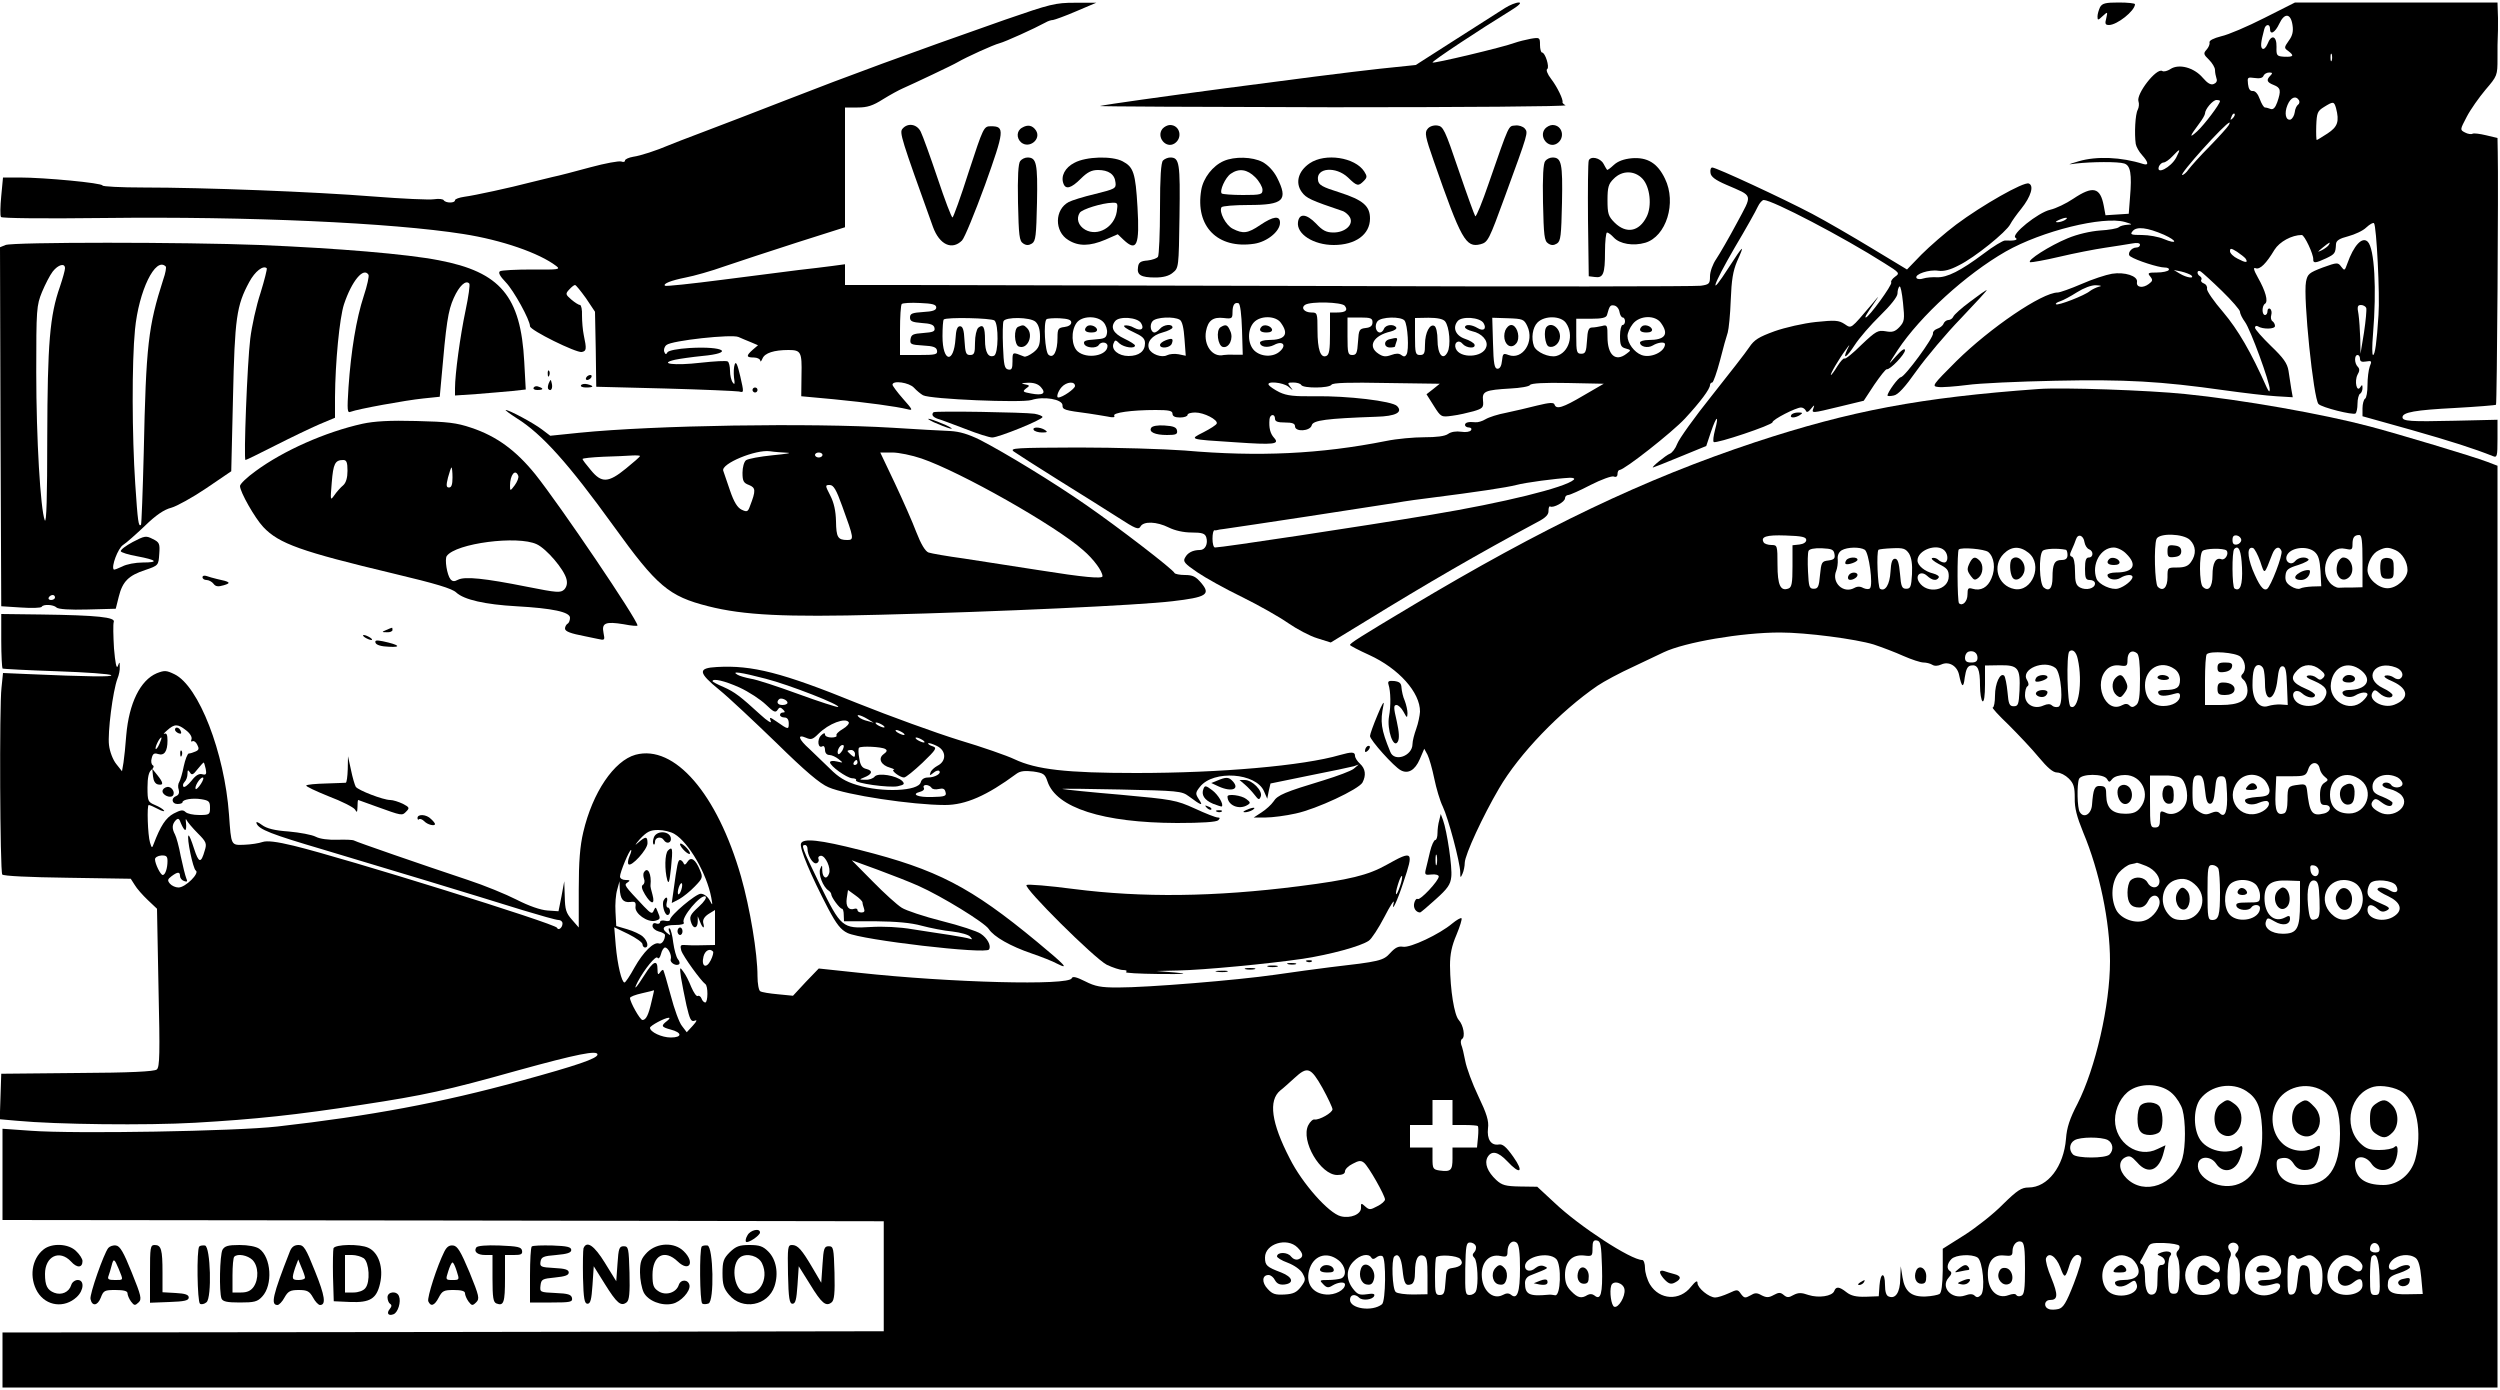 <?xml version="1.0" standalone="no"?>
<!DOCTYPE svg PUBLIC "-//W3C//DTD SVG 20010904//EN"
 "http://www.w3.org/TR/2001/REC-SVG-20010904/DTD/svg10.dtd">
<svg version="1.0" xmlns="http://www.w3.org/2000/svg"
 width="1000pt" height="556pt" viewBox="0 0 1000 556"
 preserveAspectRatio="xMidYMid meet">

<g transform="translate(0,556) scale(0.1,-0.1)"
fill="#000000" stroke="none">
<path d="M4020 5481 c-390 -137 -624 -223 -875 -321 -115 -45 -264 -102 -330
-127 -66 -25 -129 -49 -140 -54 -49 -21 -113 -42 -142 -46 -18 -3 -33 -10 -33
-15 0 -6 -7 -7 -15 -4 -9 3 -64 -7 -123 -23 -59 -16 -127 -34 -152 -39 -25 -6
-65 -16 -90 -22 -76 -20 -223 -52 -262 -57 -21 -3 -38 -9 -38 -14 0 -12 -37
-12 -45 0 -3 5 -20 7 -39 4 -18 -3 -127 2 -242 11 -237 19 -679 36 -921 36
-90 0 -163 4 -163 8 0 10 -232 32 -332 32 l-66 0 -7 -74 c-4 -41 -5 -79 -1
-84 3 -5 165 -7 413 -4 579 7 1150 -19 1436 -64 154 -24 304 -76 372 -128 18
-14 10 -15 -97 -14 -64 0 -122 -3 -128 -7 -8 -5 -1 -19 23 -44 32 -33 97 -151
97 -176 0 -16 185 -107 207 -103 19 4 20 11 8 68 -4 19 -7 54 -7 78 1 23 -3
42 -8 42 -5 0 -21 10 -35 22 -23 20 -24 23 -8 40 9 10 19 18 23 18 4 0 23 -24
44 -53 l36 -54 3 -150 2 -150 275 -7 c151 -4 284 -10 296 -12 20 -5 20 -5 5
61 -11 47 -17 61 -22 48 -4 -10 -5 -34 -3 -53 4 -26 3 -31 -5 -20 -6 8 -11 29
-11 47 0 17 -4 34 -9 37 -5 4 -54 1 -109 -5 -104 -12 -171 -4 -102 12 19 4 68
11 108 15 132 12 90 40 -50 32 -48 -3 -83 -10 -88 -17 -5 -10 -9 -9 -13 2 -3
9 1 21 9 27 20 18 262 44 288 32 12 -5 34 -15 50 -21 l28 -12 -21 -18 c-27
-24 -27 -31 4 -31 14 0 25 -6 26 -12 0 -7 4 -4 9 8 9 22 46 34 104 34 50 0 54
-8 52 -100 l-1 -85 130 -12 c134 -13 251 -29 295 -40 23 -6 21 -2 -18 42 -23
26 -42 52 -42 56 0 19 67 9 86 -12 10 -11 27 -25 36 -30 29 -16 396 -31 434
-19 48 16 124 3 124 -21 0 -18 6 -20 105 -33 22 -3 55 -9 74 -12 22 -5 32 -4
28 3 -8 12 69 23 166 23 53 0 67 -3 67 -15 0 -10 10 -15 30 -15 17 0 30 5 30
10 0 6 14 10 31 10 35 0 91 -29 86 -44 -2 -6 -26 -21 -53 -35 -57 -29 -62 -28
125 -40 159 -11 181 -8 157 18 -15 17 -21 39 -18 74 2 21 22 23 22 2 0 -11 11
-15 40 -15 29 0 40 -4 40 -15 0 -24 61 -20 67 4 5 20 59 27 258 34 78 2 108
18 83 43 -20 20 -200 41 -327 39 -85 -1 -113 2 -143 16 -20 10 -39 23 -43 29
-11 17 57 11 79 -7 20 -17 20 -17 7 0 -12 15 -11 17 12 17 14 0 29 -4 32 -10
8 -14 112 -13 121 1 4 8 72 10 220 7 l213 -3 -26 -21 -27 -21 29 -46 c29 -46
30 -46 74 -40 25 3 63 12 85 18 37 11 41 15 38 43 -4 37 8 42 110 48 39 2 75
8 78 14 4 7 58 10 151 8 l144 -3 -81 -47 c-83 -49 -109 -57 -116 -36 -3 9 -20
8 -69 -4 -35 -9 -91 -22 -124 -29 -33 -6 -70 -18 -83 -26 -13 -8 -31 -13 -40
-12 -29 3 -42 -1 -42 -11 0 -5 7 -10 16 -10 8 0 12 -5 8 -11 -4 -6 -20 -9 -39
-6 -20 3 -41 0 -53 -9 -13 -9 -46 -13 -95 -13 -41 0 -110 -6 -153 -15 -262
-52 -508 -64 -806 -38 -81 6 -272 12 -425 12 -249 -1 -276 -2 -258 -16 11 -8
92 -60 180 -115 88 -55 196 -122 239 -150 68 -44 80 -49 88 -35 12 22 65 20
113 -4 24 -12 59 -20 91 -20 43 0 54 -4 59 -19 8 -26 -4 -51 -25 -51 -29 0
-50 -11 -60 -31 -9 -15 -1 -24 49 -58 32 -22 113 -67 179 -99 67 -33 150 -80
184 -104 35 -24 87 -52 117 -61 l54 -17 136 83 c252 155 454 272 691 399 33
17 45 30 44 45 0 12 3 20 7 17 12 -7 59 18 59 33 0 7 6 13 13 13 6 0 47 18 89
40 43 22 85 37 93 34 9 -4 15 0 15 10 0 9 4 16 8 16 19 0 211 151 262 206 61
66 100 118 100 134 0 5 4 10 9 10 4 0 18 39 31 88 12 48 26 98 31 112 4 14 10
72 12 130 3 80 9 116 25 154 33 73 27 69 -33 -24 -82 -128 -66 -75 24 80 44
74 85 147 92 163 7 15 18 27 24 27 34 0 318 -148 483 -253 61 -38 62 -40 42
-54 -11 -8 -18 -18 -15 -23 5 -9 -90 -140 -102 -140 -5 0 3 14 35 60 21 31 20
30 -9 -5 -89 -104 -82 -100 -111 -81 -23 15 -38 16 -115 8 -48 -5 -123 -22
-165 -37 -63 -23 -81 -34 -101 -64 -13 -20 -81 -107 -150 -194 -69 -86 -131
-173 -138 -192 -7 -19 -21 -37 -30 -40 -14 -5 -76 -55 -67 -55 2 0 50 19 108
43 l105 43 19 57 c22 65 33 70 16 7 -6 -23 -9 -45 -5 -48 8 -8 235 68 235 79
0 11 94 59 114 59 8 0 16 -6 19 -12 3 -9 10 -7 21 7 13 16 15 17 10 3 -8 -22
-10 -22 106 6 l95 23 42 64 c24 35 46 63 50 62 13 -3 73 60 73 76 0 10 -14 1
-36 -24 -34 -39 -34 -38 7 25 90 136 273 303 432 394 144 82 390 143 477 118
30 -9 31 -10 10 -11 -15 -1 -30 -5 -35 -10 -6 -5 -39 -11 -75 -13 -39 -3 -91
-15 -129 -31 -71 -29 -167 -90 -150 -96 5 -1 58 8 117 22 59 14 141 30 182 36
41 6 90 14 108 17 20 4 32 2 32 -5 0 -6 -6 -11 -14 -11 -22 0 -40 -27 -24 -36
24 -16 112 -44 136 -44 13 0 20 -4 17 -10 -3 -5 -24 -10 -47 -10 -36 0 -39 -2
-27 -16 11 -14 10 -18 -6 -30 -24 -18 -51 -14 -47 8 4 24 -49 41 -100 33 -24
-4 -79 -22 -122 -41 -44 -19 -87 -34 -95 -34 -63 0 -271 -142 -405 -274 -97
-97 -100 -101 -73 -104 15 -2 67 2 115 8 48 7 207 14 353 17 280 6 422 -2 676
-38 79 -11 172 -22 208 -24 l66 -4 -6 34 c-3 19 -8 52 -11 72 -5 30 -20 51
-70 99 -35 34 -64 67 -64 73 0 7 5 9 11 6 20 -13 69 -12 69 1 0 7 -5 16 -10
19 -6 4 -8 15 -5 25 3 10 1 21 -5 25 -5 3 -10 -1 -10 -9 0 -9 -4 -16 -10 -16
-13 0 -13 37 0 45 14 9 2 51 -28 104 -18 32 -20 43 -9 38 17 -6 42 19 75 74
20 32 69 59 109 59 11 0 47 -77 46 -97 -1 -17 9 -16 52 4 35 17 37 20 39 57 1
14 14 22 49 31 26 7 59 22 72 35 14 13 28 21 31 17 10 -10 24 -287 18 -367 -7
-110 -14 -160 -22 -160 -4 0 -4 37 0 83 15 182 6 343 -21 370 -22 22 -56 -14
-82 -88 -10 -28 -11 -29 -24 -12 -13 18 -16 18 -74 -3 -55 -21 -61 -26 -67
-57 -12 -62 30 -469 50 -489 13 -14 137 -45 148 -38 4 3 8 20 8 39 0 19 5 37
10 40 6 3 10 14 10 23 0 14 -2 14 -9 3 -14 -22 -24 24 -11 50 9 15 9 24 1 32
-14 14 -14 47 -1 47 6 0 10 -7 10 -15 0 -11 7 -14 24 -11 23 4 24 2 15 -20 -5
-14 -9 -47 -9 -74 0 -27 -4 -52 -10 -55 -5 -3 -10 -21 -10 -38 l0 -32 193 -54
c165 -47 252 -75 330 -106 15 -6 17 0 17 69 l0 77 -172 -4 c-176 -4 -208 -2
-208 14 0 20 52 29 208 37 89 5 164 11 166 13 4 4 10 889 7 1010 l-1 57 -46
11 c-25 6 -49 9 -54 6 -5 -3 -19 -1 -30 5 -21 11 -20 11 7 63 15 29 49 77 75
108 47 55 48 57 48 125 0 38 0 76 1 84 1 8 1 43 1 78 l-2 62 -405 0 -405 0
-123 -62 c-67 -34 -144 -67 -172 -73 -31 -8 -49 -17 -47 -25 2 -7 -4 -20 -12
-29 -13 -14 -12 -19 10 -40 13 -13 24 -31 24 -41 0 -10 3 -25 6 -34 4 -10 -1
-18 -11 -22 -12 -5 -25 3 -44 25 -35 41 -95 57 -129 35 -12 -8 -27 -12 -33 -8
-23 14 -106 -93 -95 -122 3 -8 2 -23 -3 -33 -10 -17 -14 -96 -8 -137 2 -11 13
-31 25 -44 26 -29 28 -43 5 -36 -88 28 -187 32 -258 11 -47 -14 -47 -14 -10
-9 61 7 168 8 192 0 25 -8 31 -41 23 -136 l-5 -65 -46 -3 -47 -3 -7 38 c-14
74 -43 81 -122 28 -28 -19 -70 -39 -92 -44 -49 -11 -159 -100 -139 -112 13 -9
-5 -13 -42 -11 -8 0 -47 -23 -86 -53 -91 -68 -146 -96 -187 -94 -17 1 -42 -1
-54 -5 -12 -4 -24 -3 -27 2 -9 15 51 35 87 29 22 -3 47 3 83 22 63 31 189 133
205 164 6 12 26 40 44 62 39 49 52 93 30 101 -20 8 -187 -87 -290 -164 -44
-33 -106 -87 -139 -120 l-58 -60 -139 84 c-76 46 -184 109 -241 139 -116 61
-383 185 -399 185 -6 0 -9 -10 -7 -22 2 -15 19 -28 63 -47 110 -48 106 -34 42
-154 -31 -58 -68 -122 -82 -143 -14 -20 -25 -51 -25 -69 0 -30 -3 -33 -37 -38
-21 -3 -688 -4 -1483 -1 -795 2 -1556 4 -1692 4 l-248 0 0 41 0 42 -52 -7
c-29 -4 -89 -11 -133 -16 -44 -6 -181 -23 -305 -39 -124 -16 -227 -27 -230
-24 -9 8 23 21 83 33 32 6 103 26 156 45 53 18 183 61 289 95 l192 61 0 240 0
239 50 0 c39 0 61 7 102 33 29 18 64 37 78 43 43 19 204 95 220 105 36 21 144
70 168 76 23 6 138 58 184 83 10 6 23 10 30 10 7 1 49 16 93 35 l80 34 -85 0
c-79 0 -98 -5 -280 -68z m5150 -21 c4 -25 0 -43 -15 -63 -19 -27 -19 -29 -2
-41 25 -19 21 -24 -15 -23 -31 2 -33 4 -32 40 1 44 -21 51 -36 11 -6 -14 -14
-22 -20 -19 -9 6 -7 26 7 78 5 21 23 23 23 2 0 -27 20 -16 37 20 21 45 46 42
53 -5z m157 -142 c-3 -7 -5 -2 -5 12 0 14 2 19 5 13 2 -7 2 -19 0 -25z m-245
-60 c-18 -18 -15 -27 13 -38 28 -11 30 -22 14 -69 -8 -22 -16 -30 -26 -27 -8
3 -18 6 -23 6 -5 0 -14 15 -21 34 -7 20 -18 33 -28 32 -11 -1 -17 9 -19 28 -3
27 -2 28 27 24 19 -3 32 0 35 9 3 7 13 13 23 13 13 0 14 -3 5 -12z m114 -99
c3 -6 2 -14 -4 -18 -5 -3 -12 -17 -13 -30 -2 -14 -10 -26 -16 -29 -20 -6 -27
25 -13 58 13 31 33 39 46 19z m-316 -3 c0 -12 -62 -94 -91 -121 -34 -31 -31
-21 8 31 13 17 23 35 23 40 0 17 31 54 46 54 8 0 14 -2 14 -4z m464 -28 c14
-54 7 -75 -34 -102 -22 -14 -41 -26 -43 -26 -2 0 -3 26 -2 57 2 52 5 59 31 75
37 23 40 23 48 -4z m-413 -41 c-10 -9 -11 -8 -5 6 3 10 9 15 12 12 3 -3 0 -11
-7 -18z m-17 -29 c-4 -7 -38 -45 -76 -84 -38 -38 -75 -80 -84 -92 -8 -12 -20
-22 -25 -22 -15 0 172 208 189 210 2 0 0 -6 -4 -12z m-209 -128 c-21 -40 -83
-72 -69 -35 4 8 12 15 18 15 7 0 23 11 36 25 31 33 34 32 15 -5z m-445 -250
c-8 -5 -22 -9 -30 -9 -10 0 -8 3 5 9 27 12 43 12 25 0z m396 -59 c55 -25 54
-40 -1 -17 -21 9 -60 16 -87 16 -45 0 -49 2 -37 16 16 19 58 14 125 -15z m659
-41 c-3 -5 -16 -15 -28 -21 -19 -9 -19 -8 3 10 28 23 34 26 25 11z m-333 -54
c12 -18 1 -18 -31 -1 -17 8 -31 22 -31 30 0 13 4 13 28 -2 15 -10 30 -22 34
-27z m-217 -67 c15 -15 -18 -10 -45 6 l-25 15 30 -6 c17 -4 34 -11 40 -15z
m123 -63 c39 -38 72 -76 72 -83 0 -8 9 -26 20 -41 22 -30 100 -243 99 -270 0
-12 -4 -9 -12 8 -63 142 -115 231 -174 301 -38 44 -67 86 -65 94 2 9 -4 18
-12 21 -9 3 -14 10 -11 14 3 5 1 11 -5 15 -15 9 -12 28 3 19 6 -4 45 -39 85
-78z m-1290 -144 c-18 -19 -29 -22 -56 -17 -30 5 -38 1 -96 -54 -34 -34 -65
-59 -68 -55 -3 3 -16 -11 -28 -30 -12 -20 -24 -36 -26 -36 -6 0 32 65 59 101
17 24 18 24 6 1 -20 -43 -3 -33 30 18 18 28 64 81 102 118 41 40 69 75 69 88
0 11 3 24 8 28 4 4 10 -25 14 -65 7 -67 6 -75 -14 -97z m797 161 c-11 -3 -27
-11 -35 -17 -21 -18 -130 -60 -136 -53 -3 3 4 8 17 12 12 4 42 20 67 36 27 17
58 29 76 28 22 -1 25 -3 11 -6z m-4650 -83 c0 -11 -14 -16 -52 -18 -44 -3 -53
-6 -53 -22 0 -15 9 -19 47 -22 35 -2 49 -7 51 -20 3 -14 -6 -17 -45 -20 -41
-3 -48 -6 -51 -25 -3 -20 2 -22 50 -25 41 -2 54 -7 56 -20 3 -16 -6 -18 -72
-18 l-76 0 0 98 c0 54 3 102 7 106 4 4 37 6 73 4 50 -2 65 -6 65 -18z m1223
-88 l3 -101 -33 0 c-18 1 -37 0 -43 -1 -45 -11 -81 39 -71 95 8 43 28 58 71
53 32 -4 35 -2 35 22 0 30 8 42 24 37 7 -2 12 -45 14 -105z m411 95 c14 -18 4
-27 -31 -27 l-28 0 0 -84 c0 -65 -3 -85 -15 -90 -23 -9 -35 26 -35 103 0 69
-1 71 -24 71 -29 0 -44 19 -25 31 23 14 145 11 158 -4z m1099 -25 c2 -12 8
-22 13 -22 5 0 9 -7 9 -15 0 -8 -4 -15 -10 -15 -5 0 -10 -20 -10 -44 0 -37 4
-45 23 -50 22 -6 22 -7 3 -21 -44 -34 -76 -5 -76 67 0 47 -1 50 -22 44 -13 -3
-31 -6 -40 -6 -13 0 -18 -11 -20 -52 -3 -45 -6 -53 -23 -53 -18 0 -20 7 -20
70 l0 70 59 0 c44 0 61 4 64 15 10 37 13 41 29 38 10 -2 19 -13 21 -26z m2987
16 c2 -7 -2 -51 -9 -98 l-14 -85 -1 60 c-1 33 -4 77 -7 98 -6 30 -4 37 10 37
9 0 19 -6 21 -12z m-5487 -50 c17 -15 16 -134 -2 -141 -23 -9 -36 14 -36 63 0
52 -7 65 -27 49 -7 -7 -13 -32 -13 -60 0 -42 -3 -49 -20 -49 -16 0 -19 8 -22
58 -2 43 -7 57 -18 57 -11 0 -16 -14 -18 -50 -7 -102 -52 -94 -52 10 0 34 2
64 5 67 10 10 190 6 203 -4z m164 -5 c12 -11 18 -31 18 -59 0 -34 -5 -47 -27
-64 -15 -11 -31 -19 -37 -16 -47 19 -46 19 -46 -19 0 -29 -3 -36 -17 -33 -15
3 -18 17 -21 92 -2 49 -1 95 2 101 7 18 107 17 128 -2z m143 -3 c0 -9 -11 -16
-27 -18 -25 -3 -28 -7 -28 -43 0 -54 -16 -85 -36 -68 -14 11 -21 129 -8 142 3
3 27 5 52 4 34 -2 47 -6 47 -17z m129 1 c10 -11 16 -30 14 -43 -3 -20 -9 -23
-50 -26 -36 -2 -46 -6 -41 -18 6 -16 49 -19 58 -4 9 15 35 12 35 -4 0 -39 -83
-54 -120 -21 -24 22 -27 81 -4 113 20 29 83 31 108 3z m150 -3 c15 -24 0 -34
-28 -19 -13 8 -30 11 -38 9 -7 -3 8 -14 35 -26 37 -17 47 -26 47 -45 0 -32
-24 -51 -66 -51 -40 0 -70 25 -60 50 6 15 8 16 24 0 19 -16 62 -22 62 -8 0 4
-19 16 -42 27 -45 21 -58 46 -37 71 17 20 88 15 103 -8z m155 13 c10 -6 16
-33 19 -77 l5 -67 -29 6 c-16 3 -36 1 -46 -4 -21 -11 -63 4 -72 26 -10 27 12
54 54 65 22 6 40 15 40 20 0 16 -36 12 -50 -5 -7 -8 -17 -15 -22 -15 -15 0
-21 30 -8 45 14 17 86 20 109 6z m405 -13 c33 -46 16 -68 -50 -68 -19 0 -34
-5 -34 -10 0 -18 30 -23 56 -10 34 19 52 0 24 -25 -27 -25 -76 -23 -103 3 -27
27 -28 83 -2 112 26 29 89 28 109 -2z m366 3 c0 -14 -8 -21 -27 -23 -26 -3
-28 -7 -31 -55 -3 -45 -6 -53 -23 -53 -17 0 -19 7 -19 75 l0 75 50 0 c43 0 50
-3 50 -19z m128 7 c13 -16 19 -119 8 -136 -5 -9 -11 -10 -21 -2 -9 7 -21 7
-40 0 -22 -8 -33 -7 -51 5 -45 29 -21 73 49 89 15 4 25 11 22 16 -9 15 -42 12
-49 -5 -3 -8 -10 -15 -16 -15 -17 0 -23 29 -10 45 15 18 93 20 108 3z m162 -3
c18 -22 24 -98 10 -124 -18 -35 -40 -9 -40 50 0 26 -5 51 -12 55 -18 11 -38
-26 -38 -73 0 -36 -3 -43 -20 -43 -18 0 -20 7 -20 74 l0 74 54 1 c36 0 58 -5
66 -14z m154 -7 c14 -23 0 -35 -24 -20 -23 14 -50 16 -50 3 0 -5 13 -12 29
-16 38 -8 65 -38 56 -63 -13 -43 -106 -47 -122 -6 -9 23 11 38 27 19 15 -18
54 -21 48 -3 -2 6 -20 17 -39 23 -37 13 -50 45 -28 71 17 20 88 15 103 -8z
m175 -12 c30 -63 -19 -137 -75 -116 -21 8 -23 6 -26 -23 -2 -20 -8 -32 -18
-32 -12 0 -16 19 -18 102 l-3 102 63 -2 c59 -2 64 -4 77 -31z m155 12 c33 -47
12 -119 -39 -132 -29 -7 -79 15 -89 39 -12 32 -6 75 14 95 29 29 94 27 114 -2z
m380 0 c33 -46 16 -68 -50 -68 -19 0 -34 -5 -34 -10 0 -17 31 -24 51 -12 21
13 49 16 49 5 -1 -31 -58 -57 -94 -43 -29 11 -56 47 -56 76 0 12 9 33 21 48
27 35 90 37 113 4z m-2480 -257 c22 -25 7 -34 -40 -25 -33 6 -35 8 -20 20 16
11 16 13 -6 17 -16 3 -12 5 13 6 24 1 42 -5 53 -18z m136 5 c0 -11 -50 -46
-67 -46 -9 0 -1 26 14 42 19 21 53 24 53 4z m1995 -375 c-34 -31 -281 -92
-570 -140 -275 -46 -837 -131 -865 -131 -6 0 -10 16 -10 35 0 19 3 34 8 34 4
-1 9 0 12 1 3 1 14 3 25 4 48 7 183 27 340 51 308 48 360 55 380 59 11 2 61 9
110 15 181 23 301 41 340 51 37 10 157 26 215 29 14 0 20 -3 15 -8z"/>
<path d="M4882 4251 c-19 -12 -11 -75 10 -79 25 -5 43 35 29 64 -11 26 -18 28
-39 15z"/>
<path d="M4073 4253 c-19 -7 -16 -72 2 -79 35 -14 61 46 33 74 -13 13 -16 13
-35 5z"/>
<path d="M4347 4254 c-14 -14 -6 -24 19 -24 16 0 24 5 22 13 -5 14 -31 21 -41
11z"/>
<path d="M4663 4199 c-13 -5 -23 -13 -23 -19 0 -16 40 -12 47 5 8 21 2 24 -24
14z"/>
<path d="M5047 4254 c-14 -14 -6 -24 19 -24 16 0 24 5 22 13 -5 14 -31 21 -41
11z"/>
<path d="M5558 4203 c-25 -6 -23 -33 2 -33 11 0 20 2 20 4 0 2 3 11 6 20 6 16
3 17 -28 9z"/>
<path d="M6021 4238 c-11 -30 2 -63 24 -63 10 0 21 9 25 20 10 26 -5 65 -25
65 -9 0 -19 -10 -24 -22z"/>
<path d="M6187 4253 c-14 -13 -7 -74 8 -79 21 -8 45 14 45 40 0 34 -34 59 -53
39z"/>
<path d="M6567 4254 c-14 -14 -6 -24 19 -24 16 0 24 5 22 13 -5 14 -31 21 -41
11z"/>
<path d="M6020 5528 c-19 -12 -107 -68 -196 -125 l-161 -103 -144 -15 c-214
-23 -1064 -136 -1119 -149 -8 -2 410 -4 930 -5 520 0 939 3 932 8 -8 4 -13 10
-12 12 4 10 -22 63 -46 94 -14 18 -21 36 -15 39 10 7 -8 66 -21 66 -4 0 -8 14
-8 30 0 30 -1 31 -37 25 -21 -4 -49 -11 -63 -16 -48 -18 -330 -85 -330 -79 0
7 191 133 310 206 36 22 48 34 35 34 -11 0 -36 -10 -55 -22z"/>
<path d="M8400 5531 c-5 -11 -10 -27 -10 -37 0 -16 2 -16 21 2 20 18 20 18 14
-9 -6 -22 -4 -27 11 -27 32 0 103 56 104 83 0 4 -29 7 -65 7 -53 0 -66 -3 -75
-19z"/>
<path d="M3610 5045 c-13 -15 -6 -37 122 -393 26 -71 76 -94 116 -54 10 10 51
110 92 222 78 218 80 235 24 235 -29 0 -30 -2 -89 -182 -32 -101 -62 -183 -65
-183 -4 0 -31 71 -60 158 -29 86 -59 169 -67 185 -15 31 -52 37 -73 12z"/>
<path d="M4088 5049 c-22 -12 -23 -42 -3 -59 32 -26 81 13 59 48 -14 21 -33
25 -56 11z"/>
<path d="M4650 5045 c-26 -32 13 -81 48 -59 34 22 22 74 -18 74 -10 0 -23 -7
-30 -15z"/>
<path d="M5710 5044 c-12 -14 -9 -31 25 -128 110 -315 128 -348 187 -333 30 8
34 17 98 192 94 257 93 254 79 271 -7 8 -24 14 -38 12 -28 -3 -22 11 -106
-231 -26 -76 -50 -135 -54 -132 -3 4 -33 86 -66 183 -56 165 -62 177 -86 180
-15 2 -32 -4 -39 -14z"/>
<path d="M6180 5045 c-26 -32 13 -81 48 -59 34 22 22 74 -18 74 -10 0 -23 -7
-30 -15z"/>
<path d="M4081 4916 c-8 -9 -11 -62 -9 -166 3 -133 5 -154 21 -164 12 -8 22
-8 35 0 15 10 17 31 20 164 3 157 -2 180 -38 180 -10 0 -23 -6 -29 -14z"/>
<path d="M4298 4909 c-38 -19 -56 -54 -44 -84 9 -24 31 -18 69 20 26 26 43 35
69 35 42 0 67 -17 70 -50 3 -24 -2 -26 -82 -46 -47 -11 -94 -26 -105 -32 -57
-30 -58 -118 -2 -152 41 -26 86 -25 148 1 l50 22 23 -22 c53 -50 65 -23 56
130 -8 138 -16 161 -60 184 -42 22 -146 19 -192 -6z m169 -196 c-10 -62 -76
-100 -126 -72 -28 16 -37 45 -22 68 9 14 89 39 130 40 22 1 23 -2 18 -36z"/>
<path d="M4652 4918 c-8 -8 -12 -66 -12 -192 0 -100 -4 -186 -8 -193 -4 -6
-23 -13 -42 -15 -28 -2 -36 -8 -38 -27 -5 -31 12 -41 69 -41 31 0 55 6 70 19
24 19 24 22 27 226 3 213 0 235 -37 235 -9 0 -22 -5 -29 -12z"/>
<path d="M4895 4916 c-44 -19 -82 -68 -90 -116 -25 -146 66 -237 212 -215 52
8 103 50 103 84 0 30 -27 26 -79 -9 -50 -34 -69 -36 -110 -15 -28 14 -56 68
-45 86 3 5 52 9 109 9 140 0 159 19 113 110 -14 27 -36 50 -58 62 -40 21 -112
23 -155 4z m126 -65 c16 -16 29 -39 29 -50 0 -19 -6 -21 -78 -21 -43 0 -81 3
-85 6 -10 10 14 64 36 79 33 23 66 18 98 -14z"/>
<path d="M5239 4907 c-46 -31 -59 -78 -32 -115 18 -25 36 -33 166 -77 9 -4 22
-15 27 -25 15 -29 -20 -60 -66 -60 -29 0 -44 8 -70 36 -38 39 -67 42 -72 6 -7
-48 62 -92 143 -92 87 0 145 42 145 106 0 50 -28 74 -121 104 -70 22 -85 30
-87 50 -8 49 71 56 120 10 36 -35 41 -36 63 -14 14 14 14 19 2 38 -37 57 -156
75 -218 33z"/>
<path d="M6181 4916 c-8 -9 -11 -62 -9 -166 3 -133 5 -154 21 -164 12 -8 22
-8 35 0 15 10 17 31 20 164 3 157 -2 180 -38 180 -10 0 -23 -6 -29 -14z"/>
<path d="M6355 4918 c-3 -7 -4 -115 -3 -238 l3 -225 24 -3 c34 -5 41 12 41
101 0 42 4 77 8 77 5 0 17 -9 27 -20 24 -26 78 -35 126 -21 84 25 126 160 79
256 -30 63 -71 87 -133 82 -32 -3 -56 -12 -72 -27 -14 -13 -26 -22 -27 -19 -2
2 -8 13 -14 24 -13 24 -52 32 -59 13z m215 -73 c30 -32 39 -109 16 -153 -30
-59 -81 -68 -127 -23 -26 26 -29 36 -29 91 0 51 4 65 25 85 33 34 83 34 115 0z"/>
<path d="M22 4580 l-22 -9 2 -718 3 -718 78 -5 c44 -3 81 -2 84 3 6 11 47 9
59 -3 7 -7 55 -10 124 -8 l113 3 12 48 c15 61 39 85 106 107 53 18 53 19 56
64 3 41 1 47 -26 60 -27 14 -32 13 -80 -12 -28 -15 -49 -31 -48 -37 2 -5 31
-14 65 -20 80 -15 89 -25 23 -25 -29 0 -66 -7 -82 -16 -17 -8 -32 -14 -34 -12
-11 11 17 85 37 98 13 8 52 43 88 77 44 43 77 65 105 72 22 6 85 41 140 78
l100 68 7 295 c7 318 14 368 65 462 23 43 56 68 70 55 2 -3 -9 -47 -25 -99
-17 -51 -35 -133 -41 -183 -12 -97 -27 -485 -19 -485 3 0 56 26 119 58 63 32
142 70 177 85 l62 26 0 83 c1 138 18 316 36 371 31 93 78 150 98 118 3 -5 -5
-43 -19 -85 -30 -91 -51 -220 -61 -365 -6 -94 -5 -104 9 -98 28 11 220 46 289
53 l67 7 6 66 c20 230 27 278 50 329 22 49 48 73 62 58 4 -3 -3 -52 -15 -109
-21 -99 -42 -253 -42 -310 l0 -29 88 6 c48 4 111 9 141 12 l54 6 -6 111 c-14
262 -95 359 -342 406 -128 25 -404 48 -715 61 -303 12 -987 12 -1018 0z m238
-93 c0 -8 -9 -40 -20 -73 -41 -116 -50 -227 -51 -604 0 -235 -3 -347 -10 -331
-17 44 -34 325 -34 591 0 253 1 268 23 322 13 31 32 68 43 82 22 28 49 35 49
13z m403 7 c3 -3 -1 -27 -10 -52 -60 -187 -69 -262 -78 -692 -4 -157 -9 -287
-11 -289 -10 -10 -13 12 -23 163 -13 193 -14 486 -1 618 15 155 82 293 123
252z m-443 -1324 c0 -5 -7 -10 -16 -10 -8 0 -12 5 -9 10 3 6 10 10 16 10 5 0
9 -4 9 -10z"/>
<path d="M7880 4353 c-34 -25 -64 -52 -67 -60 -3 -7 -12 -13 -19 -13 -8 0 -17
-7 -20 -15 -3 -8 -15 -17 -25 -20 -11 -4 -18 -12 -17 -18 4 -16 -113 -175
-129 -176 -10 -1 -53 -60 -53 -73 0 -3 11 -3 25 0 17 3 44 32 92 100 38 53
117 147 177 209 59 62 106 113 103 113 -3 0 -33 -21 -67 -47z"/>
<path d="M2191 4064 c0 -11 3 -14 6 -6 3 7 2 16 -1 19 -3 4 -6 -2 -5 -13z"/>
<path d="M2345 4050 c-3 -5 -2 -10 4 -10 5 0 13 5 16 10 3 6 2 10 -4 10 -5 0
-13 -4 -16 -10z"/>
<path d="M2195 4027 c-4 -10 -5 -21 -1 -24 10 -10 18 4 13 24 -4 17 -4 17 -12
0z"/>
<path d="M2324 4019 c-3 -5 6 -9 20 -9 31 0 34 6 6 13 -11 3 -23 1 -26 -4z"/>
<path d="M2135 4010 c-4 -6 3 -10 14 -10 25 0 27 6 6 13 -8 4 -17 2 -20 -3z"/>
<path d="M3010 4000 c0 -5 5 -10 10 -10 6 0 10 5 10 10 0 6 -4 10 -10 10 -5 0
-10 -4 -10 -10z"/>
<path d="M8155 4004 c-473 -34 -753 -87 -1135 -213 -443 -147 -847 -340 -1380
-659 -204 -122 -240 -145 -240 -152 1 -3 35 -21 77 -40 118 -54 204 -150 203
-227 -1 -15 -7 -46 -15 -68 -8 -22 -15 -49 -15 -61 0 -48 -73 -74 -89 -31 -37
90 -41 120 -27 187 4 20 -6 4 -23 -38 -17 -40 -31 -79 -31 -86 0 -16 96 -123
123 -137 29 -16 57 0 76 44 l18 42 13 -24 c7 -14 19 -56 27 -95 8 -39 23 -90
34 -112 22 -46 69 -222 70 -263 0 -23 1 -24 9 -6 5 11 9 31 9 44 1 33 73 188
137 297 80 138 245 309 394 411 25 17 90 52 145 77 55 26 109 52 120 57 84 40
311 79 465 79 105 0 303 -26 375 -48 33 -11 86 -31 119 -46 32 -14 68 -26 80
-26 11 0 27 -4 35 -9 9 -6 23 -5 36 1 30 14 63 -5 71 -40 11 -53 18 -56 23
-12 5 33 11 46 25 48 27 5 36 -15 36 -80 0 -31 5 -60 10 -63 6 -4 10 21 10 68
l0 75 60 1 c73 1 82 -11 78 -102 -3 -54 -5 -62 -23 -62 -17 0 -21 8 -25 57 -3
31 -9 60 -13 65 -16 15 -37 -31 -37 -79 0 -26 -4 -48 -9 -48 -5 0 23 -31 63
-69 39 -39 94 -97 121 -130 35 -42 57 -61 73 -61 13 0 34 -11 47 -24 20 -20
24 -34 24 -78 -1 -40 8 -74 34 -138 65 -155 107 -356 107 -515 0 -176 -58
-428 -130 -570 -31 -59 -43 -96 -46 -140 -9 -111 -73 -195 -150 -195 -28 0
-45 -11 -102 -67 -37 -38 -107 -93 -154 -123 l-87 -55 0 -87 c-1 -57 -5 -89
-13 -94 -7 -4 -32 -9 -56 -10 -57 -2 -83 20 -92 77 l-7 44 -2 -51 c-1 -54 -19
-81 -46 -70 -10 3 -15 19 -15 46 0 53 -18 52 -22 -2 l-3 -43 -52 -2 c-39 -1
-59 4 -77 18 -29 23 -42 24 -49 5 -8 -21 -62 -29 -103 -16 -28 10 -41 10 -60
0 -19 -11 -26 -11 -39 0 -13 11 -20 11 -40 0 -20 -11 -29 -11 -49 -1 -19 11
-27 10 -45 -1 -20 -11 -24 -11 -37 6 -13 19 -15 19 -49 3 -20 -9 -44 -17 -54
-17 -25 0 -71 38 -71 58 0 12 -8 7 -26 -15 -45 -58 -126 -53 -164 9 -11 18
-20 48 -20 66 0 17 -5 32 -11 32 -45 0 -251 134 -351 229 l-69 64 -68 1 c-59
1 -73 5 -96 26 -35 33 -48 66 -35 91 16 28 42 23 79 -16 52 -56 68 -44 24 18
-29 41 -43 52 -58 49 -31 -5 -48 21 -43 65 4 29 -5 58 -39 129 -24 50 -47 113
-52 140 -5 27 -12 56 -16 65 -3 10 -2 20 3 23 14 8 6 55 -13 76 -18 20 -34
119 -35 218 0 45 7 79 26 123 14 34 23 63 20 66 -3 3 -20 -7 -37 -21 -51 -43
-168 -98 -197 -93 -18 3 -31 -3 -51 -25 -28 -31 -42 -34 -241 -57 -47 -6 -146
-19 -220 -30 -154 -22 -507 -51 -629 -51 -67 0 -90 4 -131 25 -34 17 -50 21
-53 12 -10 -30 -483 -18 -852 22 l-160 17 -52 -54 -51 -55 -61 6 c-33 3 -64 8
-70 12 -6 3 -11 31 -11 60 0 93 -30 272 -66 399 -95 331 -266 529 -422 487
-86 -24 -172 -151 -209 -310 -13 -55 -18 -117 -18 -229 l0 -152 -27 31 c-24
27 -28 41 -29 93 l-2 61 -11 -60 -12 -60 -44 3 c-28 2 -74 18 -123 43 -43 22
-131 58 -195 79 -189 63 -446 152 -456 158 -5 3 -35 4 -67 3 -34 -1 -69 3 -86
12 -15 8 -64 17 -108 21 -57 4 -88 12 -107 26 -16 12 -25 15 -22 7 9 -25 59
-44 269 -106 222 -66 585 -176 797 -242 69 -21 133 -39 142 -39 9 0 16 -6 16
-14 0 -17 -17 -30 -22 -17 -6 16 -851 279 -1053 328 -70 17 -107 21 -125 15
-14 -5 -46 -10 -72 -11 -55 -2 -53 -5 -62 121 -18 248 -121 514 -218 561 -33
16 -40 16 -71 4 -66 -28 -111 -120 -122 -248 -3 -41 -8 -90 -11 -109 l-6 -35
-23 29 c-13 16 -26 49 -29 76 -6 48 15 216 34 266 6 14 10 35 9 47 0 21 -1 21
-8 2 -5 -12 -10 13 -15 71 -3 50 -4 98 -1 106 8 19 -65 27 -290 30 l-160 2 0
-107 c0 -58 3 -108 5 -111 3 -2 101 -7 218 -11 117 -4 215 -11 217 -16 5 -7
-89 -6 -341 5 l-92 4 -6 -59 c-9 -73 -6 -733 3 -747 4 -6 109 -11 260 -13
l254 -4 16 -25 c8 -14 32 -41 52 -60 l37 -35 6 -316 c6 -263 5 -318 -7 -327
-9 -8 -107 -13 -318 -14 l-304 -3 -3 -91 -3 -91 68 -6 c159 -15 519 -19 713
-8 241 14 404 31 668 72 249 38 337 57 622 137 239 66 320 82 320 64 0 -16
-83 -44 -309 -106 -316 -87 -601 -140 -971 -182 -169 -19 -810 -30 -987 -17
l-113 8 0 -182 0 -183 1763 -2 1762 -3 0 -220 0 -220 -1762 -3 -1763 -2 0
-110 0 -110 4990 0 4990 0 0 1844 0 1843 -42 16 c-58 22 -351 110 -468 141
-188 50 -511 107 -740 130 -145 15 -491 27 -585 20z m-930 -604 c0 -9 -11 -16
-27 -18 l-28 -3 0 -84 c0 -67 -3 -84 -16 -89 -32 -12 -44 13 -44 95 0 77 -1
79 -24 79 -14 0 -28 5 -31 10 -14 23 10 31 88 28 65 -2 82 -6 82 -18z m1113
-9 c2 -12 10 -25 18 -28 19 -7 18 -33 -1 -33 -11 0 -15 -12 -15 -45 0 -38 3
-45 20 -45 11 0 20 -6 20 -14 0 -20 -35 -29 -60 -16 -16 9 -20 21 -20 65 0 34
-5 55 -12 58 -10 3 -10 9 -1 28 6 13 14 32 17 42 8 24 30 16 34 -12z m422 9
c24 -24 26 -57 4 -88 -11 -16 -25 -22 -55 -22 -39 0 -39 0 -39 -39 0 -41 -18
-59 -39 -38 -12 12 -16 163 -5 191 10 25 108 22 134 -4z m205 0 c0 -8 -8 -16
-17 -18 -13 -2 -18 3 -18 18 0 15 5 20 18 18 9 -2 17 -10 17 -18z m485 -85 l0
-104 -37 -1 c-21 0 -47 0 -58 -1 -11 0 -28 10 -37 22 -44 54 0 148 62 134 27
-6 30 -4 30 18 0 27 7 37 27 37 10 0 13 -24 13 -105z m-2112 28 c3 -17 -2 -22
-25 -25 -26 -3 -28 -7 -33 -58 -4 -47 -8 -55 -25 -55 -18 0 -20 8 -23 69 -2
38 -1 75 2 82 3 8 22 12 53 11 41 -2 48 -5 51 -24z m121 18 c17 -11 34 -141
21 -154 -4 -5 -16 -4 -27 1 -12 7 -24 7 -36 0 -44 -24 -92 22 -72 69 4 10 7
30 6 45 -2 16 4 30 16 37 22 13 73 14 92 2z m177 -15 c10 -17 14 -42 12 -83
-3 -50 -6 -58 -23 -58 -17 0 -21 8 -25 60 -4 44 -9 60 -20 60 -11 0 -16 -14
-18 -52 -3 -51 -21 -81 -42 -68 -9 6 -15 147 -6 156 2 2 27 5 55 6 44 2 53 -1
67 -21z m142 12 c16 -16 15 -48 -1 -48 -7 0 -18 5 -24 11 -6 6 -17 9 -24 7 -7
-2 5 -13 26 -24 33 -16 40 -24 40 -49 0 -57 -87 -74 -119 -23 -17 28 8 47 32
25 21 -19 38 -22 47 -7 3 5 -7 12 -22 16 -34 8 -63 32 -63 52 0 42 78 70 108
40z m175 -6 c24 -20 30 -66 13 -105 -15 -37 -43 -52 -76 -42 -17 5 -20 2 -20
-23 0 -28 -20 -48 -34 -35 -7 8 -8 208 -1 215 10 10 103 2 118 -10z m161 -3
c59 -47 15 -159 -57 -145 -66 13 -90 93 -42 141 30 30 64 32 99 4z m149 12 c4
0 7 -10 7 -21 0 -14 -7 -20 -24 -20 -28 0 -36 -16 -36 -70 0 -43 -13 -58 -35
-40 -18 15 -21 130 -4 147 8 8 57 11 92 4z m242 -16 c46 -45 29 -75 -41 -75
-19 0 -34 -5 -34 -10 0 -17 31 -24 51 -12 22 14 49 16 49 4 0 -13 -32 -39 -57
-46 -26 -8 -78 16 -87 39 -21 57 16 125 69 125 14 0 37 -11 50 -25z m401 13
c11 -12 -5 -40 -20 -35 -23 9 -36 -15 -36 -64 0 -48 -17 -68 -39 -46 -14 14
-15 129 -1 143 11 11 85 12 96 2z m62 -68 c3 -70 -7 -98 -30 -84 -10 6 -11
148 -1 158 18 18 28 -7 31 -74z m73 24 c18 -54 15 -56 48 29 11 29 28 35 37
13 6 -15 -43 -143 -58 -152 -15 -9 -32 15 -58 78 -22 57 -21 93 2 86 6 -2 19
-26 29 -54z m217 39 c16 -14 21 -32 24 -78 l3 -60 -36 -1 c-20 -1 -41 -4 -48
-8 -7 -4 -23 0 -37 9 -19 12 -24 23 -22 43 2 23 11 30 51 42 27 9 45 19 41 23
-12 12 -41 8 -54 -8 -16 -19 -42 -2 -33 22 13 33 80 42 111 16z m325 6 c26
-12 47 -47 47 -79 0 -34 -43 -73 -80 -73 -37 0 -80 39 -80 73 0 30 20 67 44
78 28 14 40 14 69 1z m-1673 -430 c0 -14 -7 -19 -25 -19 -18 0 -25 5 -25 19 0
11 6 21 13 24 20 7 37 -4 37 -24z m401 -5 c21 -93 2 -210 -29 -190 -13 8 -17
207 -5 220 13 12 28 -1 34 -30z m249 -79 c0 -71 -4 -96 -15 -105 -12 -10 -19
-10 -27 -2 -8 8 -17 8 -30 1 -67 -36 -118 92 -58 146 13 11 30 16 50 13 27 -4
30 -2 30 23 0 30 18 42 38 26 8 -6 12 -40 12 -102z m402 88 c20 -18 24 -53 8
-69 -8 -8 -6 -15 5 -24 8 -7 15 -25 15 -41 0 -41 -32 -59 -107 -59 l-63 0 0
98 c0 54 3 102 7 105 14 15 116 7 135 -10z m-740 -45 c23 -19 33 -147 12 -155
-8 -3 -20 -1 -26 5 -7 7 -18 7 -34 0 -37 -17 -74 4 -74 41 0 16 4 33 10 36 6
4 5 13 -2 25 -27 43 69 83 114 48z m476 -4 c14 -9 22 -26 22 -43 0 -32 -14
-41 -62 -41 -19 0 -28 -4 -25 -12 4 -14 27 -14 65 -3 16 5 22 3 22 -8 0 -23
-29 -41 -67 -41 -45 0 -73 32 -73 83 0 68 64 103 118 65z m356 0 c3 -9 6 -35
6 -59 0 -83 41 -68 50 18 4 37 9 52 20 52 12 0 16 -17 18 -78 l3 -77 -28 2
c-15 1 -38 -2 -50 -6 -36 -12 -63 24 -63 83 0 58 7 81 25 81 7 0 16 -7 19 -16z
m227 -3 c19 -15 21 -22 12 -32 -10 -10 -15 -10 -27 0 -8 7 -23 11 -33 9 -13
-3 -6 -10 24 -22 46 -20 58 -38 42 -67 -23 -43 -107 -44 -124 -1 -10 25 12 38
33 19 20 -19 52 -23 52 -7 0 5 -17 17 -37 25 -56 24 -65 43 -33 75 25 25 61
26 91 1z m163 -2 c48 -38 22 -79 -50 -79 -13 0 -24 -5 -24 -10 0 -17 31 -24
51 -12 22 14 49 16 49 4 0 -5 -9 -17 -20 -27 -53 -48 -138 2 -126 74 10 66 69
90 120 50z m140 11 c26 -10 34 -34 16 -45 -6 -4 -17 -1 -25 5 -8 6 -22 10 -32
8 -12 -3 -3 -11 30 -25 62 -29 64 -69 4 -92 -45 -17 -106 18 -87 49 7 12 12
12 28 -3 20 -19 52 -23 52 -7 0 5 -17 18 -37 27 -83 39 -35 116 51 83z m-8840
-251 c16 -12 25 -27 22 -36 -3 -8 -2 -11 4 -8 5 3 14 -3 19 -14 8 -15 7 -21
-7 -27 -9 -4 -21 -8 -27 -8 -5 -1 -14 -23 -20 -51 -5 -27 -14 -56 -18 -63 -5
-7 -6 -21 -2 -31 3 -12 0 -21 -10 -25 -22 -8 -18 -32 5 -32 11 0 20 3 20 7 0
11 40 18 76 12 30 -5 34 -9 34 -34 0 -27 -2 -29 -43 -29 -24 0 -48 5 -55 12
-10 10 -20 8 -47 -6 -32 -17 -53 -50 -80 -121 -7 -19 -8 -18 -15 5 -9 29 -13
150 -5 150 4 0 20 -7 37 -16 16 -9 28 -11 24 -6 -3 5 -19 15 -36 22 -28 12
-30 15 -30 70 0 40 5 62 15 70 10 8 12 16 6 19 -6 4 -8 17 -4 29 4 17 10 21
25 16 25 -8 38 10 38 54 0 23 -4 31 -12 27 -7 -4 -2 3 11 14 29 26 42 26 75 0z
m-106 -54 c-6 -14 -13 -23 -15 -21 -5 5 15 46 22 46 3 0 -1 -11 -7 -25z m185
-101 c4 -21 1 -25 -14 -21 -13 4 -27 -5 -43 -26 -14 -17 -28 -28 -32 -24 -4 4
-2 13 4 19 7 7 12 21 12 33 0 16 2 17 10 5 7 -12 13 -9 30 13 12 15 23 27 25
27 1 0 5 -12 8 -26z m8456 1 c2 -11 11 -25 20 -32 15 -12 15 -14 -1 -24 -12
-7 -18 -23 -18 -49 0 -33 3 -40 20 -40 28 0 25 -27 -4 -34 -48 -12 -58 2 -68
94 -3 21 -7 25 -33 21 -43 -5 -45 -7 -45 -61 0 -31 -5 -50 -13 -53 -29 -11
-38 9 -35 79 l3 69 59 0 c56 0 60 2 69 28 10 32 40 33 46 2z m-851 -41 c8 -14
10 -14 21 0 8 10 29 16 51 16 68 0 104 -78 61 -131 -14 -18 -29 -24 -60 -24
-52 0 -75 23 -76 72 0 32 -3 38 -23 39 -24 2 -29 -11 -34 -76 -3 -37 -33 -55
-49 -28 -10 15 -12 109 -3 132 9 22 99 22 112 0z m293 5 c21 -11 34 -67 24
-98 -11 -35 -51 -56 -80 -43 -24 11 -25 10 -25 -23 0 -28 -4 -35 -20 -35 -19
0 -20 7 -20 104 l0 104 52 0 c28 1 59 -3 69 -9z m99 -49 c4 -40 9 -55 20 -55
11 0 16 15 20 55 4 47 8 55 25 55 18 0 20 -8 23 -69 3 -71 -8 -100 -29 -79 -8
8 -18 8 -35 1 -18 -8 -29 -7 -49 6 -22 14 -25 23 -25 75 0 62 5 73 30 69 10
-2 16 -19 20 -58z m240 38 c11 -13 19 -32 18 -43 -2 -16 -12 -21 -50 -23 -27
-2 -48 -7 -48 -13 0 -17 30 -22 56 -10 14 6 29 9 34 6 15 -9 0 -33 -29 -45
-80 -33 -144 55 -90 124 27 34 79 36 109 4z m384 1 c54 -43 22 -133 -47 -133
-50 0 -77 27 -77 76 0 71 67 102 124 57z m147 11 c10 -6 19 -17 19 -25 0 -17
-35 -20 -45 -5 -8 13 -35 13 -35 0 0 -6 13 -13 29 -16 17 -4 38 -15 47 -25 38
-43 -33 -97 -88 -68 -31 16 -39 31 -26 46 8 10 15 9 35 -7 24 -18 43 -19 43
-1 0 4 -18 15 -40 24 -32 12 -40 20 -40 41 0 40 55 60 101 36z m-8787 -25 c-9
-14 -19 -24 -21 -21 -7 7 16 46 28 46 5 0 2 -11 -7 -25z m-63 -185 c3 0 5 12
3 28 -2 15 -1 20 2 12 4 -8 24 -32 45 -53 34 -34 37 -41 28 -69 -15 -53 -24
-51 -43 8 -10 31 -19 54 -22 52 -8 -8 18 -133 29 -140 17 -10 -41 -68 -69 -68
-12 0 -27 7 -34 15 -11 13 -10 18 6 30 24 18 34 19 34 1 0 -8 7 -17 16 -20 13
-5 15 -2 9 11 -4 10 -14 50 -22 88 -7 39 -18 78 -23 87 -13 24 -12 41 3 57 10
10 14 7 21 -13 6 -14 13 -26 17 -26z m1957 -16 c57 -34 129 -158 147 -254 6
-34 6 -34 -7 -10 -8 14 -22 25 -35 25 -20 0 -123 -87 -123 -104 0 -5 -9 -7
-20 -4 -11 3 -20 0 -20 -6 0 -5 -7 -8 -15 -5 -9 4 -15 0 -15 -10 0 -8 11 -18
25 -22 14 -3 25 -10 25 -14 0 -20 -13 -38 -24 -34 -21 8 -63 -34 -98 -96 -18
-33 -36 -60 -40 -60 -11 0 -28 69 -35 148 l-6 73 56 -27 c32 -16 57 -34 57
-41 0 -7 5 -13 10 -13 16 0 11 26 -9 44 -10 9 -38 22 -62 29 l-44 13 -3 56
c-2 31 1 71 7 90 l9 33 1 -30 c2 -41 13 -56 42 -53 20 3 23 -1 21 -19 -4 -27
48 -64 79 -56 21 6 22 8 9 38 -7 18 -8 18 -15 3 -6 -15 -11 -13 -39 16 -80 85
-81 86 -66 96 12 8 10 10 -7 10 -13 0 -23 6 -23 14 0 17 37 106 44 106 3 0 0
-11 -6 -25 -6 -14 -8 -28 -4 -32 11 -12 76 59 76 84 0 29 -7 29 -39 1 -14 -13
-10 -6 8 15 29 31 42 37 74 37 21 0 51 -7 65 -16z m-2028 -108 c0 -29 -9 -56
-19 -56 -9 0 -31 45 -31 63 0 7 11 14 25 15 20 1 25 -3 25 -22z m7915 -20 c36
-15 60 -49 51 -72 -8 -20 -34 -17 -46 6 -12 22 -49 27 -68 8 -7 -7 -12 -28
-12 -48 0 -42 14 -60 47 -60 15 0 27 9 35 25 13 29 41 30 46 2 5 -25 -24 -66
-56 -78 -40 -16 -98 5 -117 41 -24 47 -19 113 10 149 14 16 36 32 48 34 12 2
23 5 25 6 1 0 18 -5 37 -13z m289 -12 c3 -9 6 -51 6 -94 0 -91 -5 -110 -31
-110 -17 0 -19 9 -19 110 0 101 2 110 19 110 10 0 22 -7 25 -16z m401 -9 c0
-28 -29 -25 -33 3 -3 19 0 23 15 20 10 -2 18 -12 18 -23z m-487 -61 c47 -53
12 -134 -58 -134 -30 0 -43 6 -59 26 -36 45 -21 115 28 133 34 12 61 5 89 -25z
m234 9 c10 -9 18 -29 18 -45 0 -27 -2 -28 -50 -28 -40 0 -48 -3 -44 -15 7 -17
49 -20 59 -5 9 14 35 13 35 -2 0 -45 -84 -64 -120 -28 -24 24 -27 86 -4 118
19 27 78 30 106 5z m178 -73 c0 -105 -11 -125 -69 -125 -46 0 -77 24 -67 50 5
15 8 15 35 -1 32 -19 61 -13 61 11 0 13 -4 14 -20 5 -44 -23 -82 13 -82 77 0
53 24 73 88 71 l54 -2 0 -86z m78 12 c2 -59 0 -73 -13 -78 -23 -9 -27 -1 -33
55 -6 66 4 103 26 99 14 -3 18 -17 20 -76z m152 58 c31 -31 27 -93 -6 -119
-35 -28 -69 -26 -99 4 -52 52 -21 135 50 135 22 0 43 -8 55 -20z m154 -2 c14
-23 0 -35 -24 -20 -22 14 -50 16 -50 4 0 -4 19 -16 43 -27 50 -24 60 -55 25
-79 -41 -29 -108 -14 -108 24 0 24 17 26 41 4 13 -12 22 -13 36 -6 16 9 12 13
-30 31 -37 16 -47 25 -47 44 0 12 6 29 12 35 18 18 89 11 102 -10z m-6788 -84
c-37 -34 -40 -41 -30 -68 9 -23 24 -19 25 7 l0 22 9 -22 c11 -28 20 -30 13 -5
-3 12 4 25 21 36 l26 16 0 -70 0 -70 -52 -1 c-29 -1 -61 0 -71 1 -15 1 -17 -3
-12 -22 7 -23 80 -123 96 -134 12 -7 11 -74 0 -74 -5 0 -12 7 -15 16 -3 8 -10
13 -15 10 -5 -3 -16 13 -26 36 -9 23 -23 51 -32 62 -14 20 -15 18 -9 -24 4
-25 14 -75 22 -112 13 -55 18 -66 32 -61 12 5 10 -1 -7 -20 l-24 -26 -19 25
c-11 13 -31 68 -45 122 -14 53 -28 99 -30 102 -2 2 -8 -2 -13 -10 -7 -11 -10
-8 -10 13 0 40 -17 33 -52 -23 -32 -51 -48 -68 -27 -27 27 51 73 107 79 96 4
-6 10 0 14 15 3 14 11 26 16 26 13 0 28 -32 23 -47 -5 -14 24 -30 34 -19 3 3
1 12 -6 20 -6 8 -14 37 -18 65 -3 28 -10 54 -14 57 -5 3 -6 -3 -2 -13 6 -16 5
-16 -10 -4 -24 19 -12 31 34 31 25 0 38 4 34 10 -12 19 69 115 87 104 6 -4 -5
-21 -26 -40z m56 -180 c3 -3 -1 -19 -9 -35 -18 -36 -39 -25 -29 15 6 24 25 34
38 20z m-246 -201 c-12 -53 -22 -73 -36 -73 -10 0 -50 72 -50 88 0 5 21 13 48
19 26 6 47 11 48 12 1 0 -4 -20 -10 -46z m62 -77 c-25 -19 -23 -24 14 -34 47
-12 48 -32 1 -32 -36 0 -83 22 -83 39 0 8 59 40 75 40 6 0 2 -6 -7 -13z m2622
-268 c22 -40 40 -79 40 -85 0 -14 -53 -44 -72 -41 -6 2 -18 -9 -25 -23 -31
-62 49 -199 116 -199 21 0 31 5 31 15 0 8 14 22 31 30 24 13 33 14 45 4 18
-14 84 -131 84 -147 0 -6 -14 -19 -31 -27 -28 -15 -32 -15 -48 -1 -16 15 -18
14 -17 -5 1 -26 -42 -44 -81 -34 -48 12 -154 131 -204 231 -74 143 -86 232
-38 272 12 9 37 32 57 50 52 48 65 43 112 -40z m3400 -23 c17 -16 35 -45 40
-64 13 -47 13 -146 0 -193 -30 -108 -153 -152 -224 -81 -31 31 -34 68 -6 83
18 9 25 6 48 -19 44 -52 89 -34 107 41 l7 27 -32 -15 c-77 -39 -170 24 -170
116 0 48 26 98 62 120 49 31 128 24 168 -15z m295 11 c43 -28 58 -63 63 -144
7 -129 -30 -211 -106 -232 -71 -19 -158 30 -150 84 5 33 51 33 72 2 27 -42 76
-33 95 17 15 39 14 62 -1 49 -45 -36 -135 -16 -162 37 -24 45 -21 122 6 156
42 54 126 68 183 31z m315 -5 c43 -30 60 -77 60 -166 -1 -139 -48 -205 -146
-205 -64 0 -104 28 -107 75 -2 26 2 30 24 33 19 2 31 -4 43 -22 11 -18 25 -26
45 -26 35 0 50 17 58 65 6 36 5 37 -17 25 -42 -23 -100 -15 -133 19 -43 42
-49 120 -15 171 40 59 128 74 188 31z m310 0 c57 -40 80 -162 51 -268 -17 -61
-69 -103 -127 -103 -76 0 -114 29 -114 86 0 34 43 33 66 -1 21 -32 67 -34 88
-3 19 27 23 89 4 70 -7 -7 -34 -12 -61 -12 -40 0 -53 5 -77 28 -70 71 -39 200
55 225 31 8 88 -2 115 -22z m-3800 -81 l0 -50 48 0 c27 0 51 -2 53 -4 3 -3 3
-23 1 -45 l-4 -41 -49 0 -49 0 0 -44 c0 -48 -7 -54 -52 -48 -26 4 -28 8 -28
48 l0 44 -45 0 -45 0 0 45 0 45 45 0 45 0 0 50 0 50 40 0 40 0 0 -50z m2621
-110 c21 -12 25 -40 7 -58 -16 -16 -130 -16 -146 0 -17 17 -15 45 6 57 22 14
108 14 133 1z m-2351 -514 c0 -95 -11 -126 -36 -105 -9 7 -19 7 -33 -1 -41
-21 -84 20 -84 82 0 52 32 83 75 74 24 -5 28 -2 28 17 0 31 19 50 37 36 9 -8
13 -39 13 -103z m328 5 c3 -106 -5 -134 -30 -113 -9 7 -19 7 -28 2 -24 -15
-39 -12 -65 15 -18 18 -25 35 -25 65 0 54 29 83 76 78 33 -4 34 -3 34 30 0 26
4 33 18 30 15 -3 17 -17 20 -107z m1692 -6 c0 -81 -3 -104 -15 -108 -8 -4 -17
-2 -20 3 -3 6 -16 5 -32 -1 -41 -15 -77 16 -81 70 -5 61 19 94 64 89 29 -3 34
-1 34 17 0 26 18 45 36 38 11 -4 14 -30 14 -108z m-2910 85 c24 -24 25 -39 4
-47 -10 -4 -22 1 -30 11 -13 18 -54 19 -56 1 -1 -5 18 -17 43 -26 26 -10 50
-27 59 -42 13 -24 13 -28 -6 -54 -17 -22 -30 -29 -65 -31 -37 -2 -49 1 -68 22
-25 26 -23 56 3 56 9 0 20 -9 26 -21 8 -14 19 -19 38 -17 40 5 33 30 -13 48
-58 22 -65 28 -65 60 0 55 88 82 130 40z m713 6 c3 -7 0 -19 -6 -25 -8 -8 -8
-14 1 -23 12 -12 17 -104 6 -132 -3 -9 -15 -16 -25 -16 -18 0 -19 8 -18 105 2
93 4 105 19 105 10 0 20 -6 23 -14z m2814 1 c3 -5 0 -14 -5 -19 -8 -8 -8 -17
-1 -30 5 -10 9 -46 7 -81 -3 -54 -5 -62 -23 -62 -18 0 -20 8 -23 68 -2 39 2
74 8 82 14 16 -7 25 -35 15 -18 -7 -19 -8 -2 -15 21 -9 23 -35 2 -35 -12 0
-15 -13 -15 -55 0 -42 -4 -57 -16 -62 -22 -8 -34 14 -34 69 0 28 -5 48 -12 51
-10 4 -10 8 0 23 6 11 16 29 22 41 8 20 16 22 65 21 31 -1 59 -6 62 -11z m236
-1 c3 -7 0 -19 -6 -25 -8 -8 -8 -14 1 -23 14 -14 16 -116 3 -137 -5 -8 -16
-11 -25 -8 -12 5 -16 21 -16 69 0 35 4 70 10 78 5 9 5 19 -1 27 -6 7 -8 17 -4
23 9 14 32 12 38 -4z m565 -9 c2 -12 -3 -17 -17 -17 -12 0 -21 6 -21 13 0 31
32 34 38 4z m-4164 -48 c29 -23 35 -63 10 -73 -9 -3 -32 -6 -52 -6 -34 0 -35
-1 -19 -17 14 -15 21 -15 37 -5 23 14 50 16 50 4 0 -22 -40 -43 -76 -40 -53 4
-81 43 -68 95 15 60 70 80 118 42z m131 11 c5 -8 11 -7 20 0 8 7 19 9 25 5 15
-9 13 -180 -2 -192 -39 -31 -128 -18 -128 18 0 21 20 25 37 8 13 -13 55 -8 60
8 3 8 -6 10 -30 6 -29 -4 -37 -1 -55 22 -29 37 -28 80 3 110 25 26 59 33 70
15z m125 -48 c6 -57 12 -67 35 -59 10 4 15 20 15 49 0 51 12 73 34 65 13 -5
16 -22 16 -80 l0 -74 -57 -1 c-32 0 -64 4 -70 10 -14 11 -18 129 -6 142 16 15
28 -4 33 -52z m231 42 c15 -18 3 -31 -31 -36 -23 -3 -25 -8 -28 -55 -3 -45 -6
-53 -23 -53 -17 0 -19 7 -19 73 0 41 2 76 5 78 11 12 85 7 96 -7z m384 0 c22
-23 18 -151 -5 -145 -8 2 -21 3 -27 2 -76 -7 -93 1 -93 47 0 14 8 26 23 31 73
29 73 28 54 36 -11 5 -24 2 -35 -7 -19 -17 -42 -13 -42 7 0 39 94 60 125 29z
m1685 6 c21 -13 32 -130 14 -150 -10 -10 -17 -11 -25 -3 -8 8 -20 8 -39 1 -53
-18 -100 33 -65 72 11 12 13 20 6 25 -16 9 -13 31 5 49 17 17 80 21 104 6z
m331 -39 c17 -47 20 -46 38 12 12 36 33 48 46 27 4 -6 -10 -53 -30 -105 -30
-77 -42 -96 -61 -101 -13 -3 -31 -4 -39 0 -22 8 -18 36 5 36 32 0 33 20 5 89
-15 35 -24 70 -21 78 11 27 40 8 57 -36z m280 38 c11 -5 25 -22 30 -37 13 -33
-9 -52 -58 -52 -18 0 -33 -5 -33 -10 0 -19 28 -22 54 -5 24 16 26 16 32 0 18
-45 -84 -67 -118 -25 -28 35 -24 94 8 119 30 23 55 26 85 10z m337 -5 c23 -16
30 -54 10 -54 -6 0 -19 7 -29 16 -27 25 -49 11 -49 -31 0 -30 3 -35 24 -35 13
0 29 7 36 15 15 18 30 11 30 -15 0 -23 -28 -40 -67 -40 -34 0 -46 8 -62 39
-39 72 41 151 107 105z m233 5 c11 -5 25 -22 30 -37 13 -33 -9 -52 -59 -52
-23 0 -32 -4 -29 -12 4 -14 27 -14 65 -3 28 9 31 -19 3 -35 -60 -31 -121 3
-121 69 0 62 58 99 111 70z m94 1 c4 -7 12 -7 25 0 27 14 37 13 60 -10 14 -14
20 -33 20 -67 0 -56 -11 -78 -34 -70 -12 5 -16 20 -16 57 0 36 -4 52 -15 57
-23 8 -29 -2 -35 -60 -4 -39 -9 -53 -22 -55 -16 -3 -18 5 -18 71 0 40 3 77 7
80 9 10 21 9 28 -3z m243 -6 c12 -8 22 -21 22 -29 0 -23 -20 -28 -41 -9 -25
23 -53 9 -57 -29 -5 -38 28 -53 61 -27 26 21 37 17 37 -11 0 -40 -86 -53 -120
-19 -29 29 -27 84 5 115 28 29 61 32 93 9z m90 -67 c3 -72 1 -77 -18 -77 -18
0 -20 6 -20 73 0 41 3 77 7 81 18 18 28 -7 31 -77z m145 71 c11 -9 18 -34 22
-78 l6 -66 -60 -1 c-65 -2 -85 10 -79 49 2 17 14 26 46 36 23 8 42 18 42 23 0
13 -27 11 -50 -3 -31 -20 -48 4 -21 31 23 23 68 28 94 9z m-3165 -126 c4 -27
-24 -75 -41 -69 -12 4 -20 61 -12 85 8 23 50 10 53 -16z"/>
<path d="M8670 3355 c0 -23 4 -26 28 -23 19 2 27 9 27 23 0 14 -8 21 -27 23
-24 3 -28 0 -28 -23z"/>
<path d="M9351 3308 c-16 -45 13 -84 44 -58 28 24 12 80 -22 80 -8 0 -17 -10
-22 -22z"/>
<path d="M7385 3319 c-4 -6 -5 -12 -3 -14 7 -7 48 7 48 16 0 13 -37 11 -45 -2z"/>
<path d="M7395 3259 c-4 -6 -4 -13 -1 -16 8 -8 36 5 36 17 0 13 -27 13 -35 -1z"/>
<path d="M7880 3311 c-13 -26 -13 -33 4 -56 12 -16 16 -17 30 -6 19 16 21 52
4 69 -17 17 -26 15 -38 -7z"/>
<path d="M8047 3323 c-10 -10 -8 -56 3 -73 13 -20 44 -1 48 29 5 35 -30 66
-51 44z"/>
<path d="M8437 3324 c-14 -14 -6 -24 19 -24 16 0 24 5 22 13 -5 14 -31 21 -41
11z"/>
<path d="M9198 3269 c-25 -14 -22 -29 6 -29 20 0 36 16 36 36 0 7 -25 4 -42
-7z"/>
<path d="M9524 3317 c-3 -9 -4 -28 -2 -44 2 -22 8 -28 28 -28 23 0 25 4 25 40
0 34 -3 40 -23 43 -13 2 -24 -3 -28 -11z"/>
<path d="M8462 2848 c-17 -17 -15 -53 4 -69 14 -11 18 -10 30 6 17 23 17 30 4
56 -12 22 -21 24 -38 7z"/>
<path d="M8870 2889 c0 -16 5 -20 27 -17 17 2 29 10 31 21 3 13 -3 17 -27 17
-25 0 -31 -4 -31 -21z"/>
<path d="M8870 2805 c0 -21 5 -25 30 -25 19 0 33 6 37 16 7 19 -13 34 -44 34
-18 0 -23 -6 -23 -25z"/>
<path d="M8145 2849 c-4 -6 -5 -12 -3 -14 7 -7 48 7 48 16 0 13 -37 11 -45 -2z"/>
<path d="M8145 2790 c-8 -12 20 -24 35 -15 5 3 10 10 10 16 0 12 -37 12 -45
-1z"/>
<path d="M8630 2850 c0 -5 12 -10 26 -10 14 0 23 4 19 10 -3 6 -15 10 -26 10
-10 0 -19 -4 -19 -10z"/>
<path d="M9377 2853 c-14 -13 -6 -23 18 -23 16 0 25 6 25 15 0 15 -31 21 -43
8z"/>
<path d="M700 2641 c0 -5 7 -11 14 -14 10 -4 13 -1 9 9 -6 15 -23 19 -23 5z"/>
<path d="M721 2544 c0 -11 3 -14 6 -6 3 7 2 16 -1 19 -3 4 -6 -2 -5 -13z"/>
<path d="M612 2455 c2 -19 9 -31 21 -33 22 -4 21 7 -4 38 l-20 25 3 -30z"/>
<path d="M668 2412 c-10 -2 -18 -9 -18 -17 0 -15 30 -29 41 -18 12 13 -5 39
-23 35z"/>
<path d="M8477 2413 c-13 -12 -7 -50 9 -63 22 -19 49 9 40 44 -6 25 -33 35
-49 19z"/>
<path d="M8654 2406 c-11 -28 0 -61 21 -61 16 0 20 7 20 35 0 25 -5 36 -18 38
-9 2 -20 -3 -23 -12z"/>
<path d="M8990 2415 c-11 -13 -9 -15 15 -15 16 0 25 5 23 12 -7 19 -24 20 -38
3z"/>
<path d="M9377 2418 c-32 -18 -16 -83 19 -76 14 2 20 13 22 39 3 40 -12 54
-41 37z"/>
<path d="M2615 2209 c-4 -11 -4 -23 -1 -26 3 -4 6 1 6 10 0 18 25 23 35 7 12
-19 33 -11 28 10 -8 28 -59 28 -68 -1z"/>
<path d="M2720 2183 c0 -5 9 -18 20 -28 11 -10 20 -14 20 -8 0 5 -9 18 -20 28
-11 10 -20 14 -20 8z"/>
<path d="M2672 2158 c-13 -13 -14 -78 -3 -118 6 -19 9 -6 15 48 8 79 6 88 -12
70z"/>
<path d="M2750 2113 c-8 -13 -13 -14 -16 -5 -3 6 -9 12 -14 12 -8 0 -12 -18
-26 -123 l-7 -49 29 15 c16 9 44 31 63 51 32 33 33 37 21 65 -18 44 -36 56
-50 34z m-25 -113 c-4 -12 -9 -19 -12 -17 -3 3 -2 15 2 27 4 12 9 19 12 17 3
-3 2 -15 -2 -27z"/>
<path d="M2576 2071 c-4 -5 -3 -17 0 -26 4 -9 2 -20 -4 -24 -8 -5 -5 -17 8
-39 25 -41 41 -42 30 -1 -5 17 -9 34 -8 38 5 44 -11 77 -26 52z"/>
<path d="M2655 1959 c-9 -14 3 -59 15 -59 6 0 10 7 10 15 0 8 -4 15 -9 15 -5
0 -7 9 -4 20 6 21 -2 27 -12 9z"/>
<path d="M8709 1989 c-15 -28 4 -72 29 -67 21 4 29 53 11 74 -16 19 -26 18
-40 -7z"/>
<path d="M8957 2004 c-13 -13 -7 -24 14 -24 11 0 19 5 17 12 -5 14 -22 21 -31
12z"/>
<path d="M9112 1998 c-30 -30 1 -94 33 -68 25 20 13 80 -15 80 -3 0 -11 -5
-18 -12z"/>
<path d="M9350 1989 c-9 -16 -9 -28 -1 -45 15 -33 49 -31 57 3 13 49 -34 84
-56 42z"/>
<path d="M2710 1835 c0 -8 5 -15 10 -15 6 0 10 7 10 15 0 8 -4 15 -10 15 -5 0
-10 -7 -10 -15z"/>
<path d="M8562 1138 c-7 -7 -12 -30 -12 -53 0 -47 13 -65 50 -65 14 0 31 5 38
12 15 15 16 72 2 99 -12 22 -59 26 -78 7z"/>
<path d="M8882 1144 c-33 -23 -32 -97 2 -119 65 -43 116 76 53 120 -26 19 -28
19 -55 -1z"/>
<path d="M9192 1144 c-32 -22 -32 -97 2 -119 65 -43 119 53 61 110 -28 29 -33
30 -63 9z"/>
<path d="M9502 1144 c-17 -12 -22 -25 -22 -59 0 -34 5 -47 22 -59 30 -21 44
-20 68 4 26 26 26 80 0 108 -25 26 -38 27 -68 6z"/>
<path d="M5980 486 c-18 -23 -8 -61 17 -64 17 -3 24 3 29 22 4 16 1 32 -6 41
-16 19 -24 19 -40 1z"/>
<path d="M6314 476 c-10 -26 0 -51 21 -51 16 0 20 7 20 30 0 33 -30 49 -41 21z"/>
<path d="M7995 469 c-9 -26 16 -55 40 -45 25 9 16 60 -12 64 -15 2 -23 -3 -28
-19z"/>
<path d="M5287 493 c-15 -14 -6 -23 23 -23 22 0 28 4 24 15 -6 15 -35 20 -47
8z"/>
<path d="M5444 486 c-11 -29 1 -61 23 -64 17 -3 24 3 29 22 10 42 -38 80 -52
42z"/>
<path d="M6160 437 l-25 -10 23 -5 c26 -4 36 1 31 16 -3 6 -14 5 -29 -1z"/>
<path d="M7834 484 c-18 -15 -18 -15 6 -10 14 3 29 6 33 6 5 0 5 5 2 10 -9 14
-18 13 -41 -6z"/>
<path d="M7850 437 c-22 -9 -23 -11 -6 -14 10 -3 23 0 29 6 16 16 5 20 -23 8z"/>
<path d="M8460 485 c-11 -13 -8 -15 18 -15 24 0 30 4 26 15 -4 8 -12 15 -19
15 -7 0 -18 -7 -25 -15z"/>
<path d="M9027 486 c-5 -12 1 -16 24 -16 20 0 29 4 27 13 -7 18 -45 20 -51 3z"/>
<path d="M9607 443 c-10 -3 -16 -10 -14 -16 6 -19 41 -14 45 6 4 17 1 18 -31
10z"/>
<path d="M2067 3887 c101 -63 206 -180 388 -432 173 -240 220 -280 378 -320
142 -36 306 -44 687 -34 476 12 1035 38 1169 54 137 16 155 27 116 73 -22 26
-34 32 -65 32 -21 0 -40 4 -42 8 -5 14 -225 183 -352 271 -132 92 -326 210
-427 262 -45 22 -80 33 -119 35 -30 1 -134 7 -230 13 -328 20 -953 10 -1252
-20 l-117 -12 -33 25 c-34 26 -131 78 -145 78 -4 0 16 -15 44 -33z m1083 -138
c19 -1 -7 -5 -59 -10 -51 -5 -99 -14 -107 -20 -8 -6 -14 -29 -14 -50 0 -33 4
-41 26 -49 27 -11 28 -22 4 -84 -8 -23 -12 -25 -33 -15 -17 8 -31 30 -47 77
-13 37 -25 72 -27 79 -10 28 130 86 187 78 19 -3 51 -5 70 -6z m140 -9 c0 -5
-7 -10 -15 -10 -8 0 -15 5 -15 10 0 6 7 10 15 10 8 0 15 -4 15 -10z m396 -14
c155 -53 536 -268 647 -367 41 -35 77 -84 77 -104 0 -11 -76 -4 -252 24 -101
16 -237 37 -303 47 -66 9 -129 20 -141 24 -13 5 -30 33 -49 82 -15 40 -54 128
-86 196 l-58 122 48 0 c26 0 79 -11 117 -24z m-1126 10 c0 -3 -25 -25 -56 -50
-71 -58 -98 -59 -141 -6 -18 21 -33 41 -33 44 0 3 37 7 83 9 45 1 97 4 115 5
17 1 32 0 32 -2z m809 -201 c47 -129 48 -135 20 -135 -38 0 -44 11 -45 75 -1
41 -8 74 -23 103 -21 41 -21 42 -2 42 15 0 26 -18 50 -85z"/>
<path d="M3734 3911 c-10 -10 -2 -20 19 -27 12 -3 61 -22 109 -40 48 -19 96
-34 107 -34 25 0 201 71 201 82 0 4 -15 10 -32 13 -39 6 -398 12 -404 6z"/>
<path d="M7165 3900 c-8 -13 15 -13 35 0 12 8 11 10 -7 10 -12 0 -25 -4 -28
-10z"/>
<path d="M3735 3871 c22 -10 51 -21 65 -25 14 -3 7 2 -15 13 -22 10 -51 21
-65 25 -14 3 -7 -2 15 -13z"/>
<path d="M1450 3865 c-149 -33 -317 -108 -427 -189 -35 -25 -63 -52 -63 -60 0
-24 60 -129 93 -164 63 -67 152 -98 520 -186 172 -41 235 -60 252 -76 31 -29
116 -48 240 -55 145 -8 215 -23 215 -46 0 -10 -4 -21 -10 -24 -5 -3 -10 -12
-10 -19 0 -12 23 -20 80 -31 8 -2 30 -6 48 -10 32 -7 32 -7 26 24 -8 39 8 46
81 34 30 -6 55 -8 55 -5 0 23 -310 481 -409 605 -77 95 -154 152 -256 186 -59
20 -94 24 -220 27 -106 3 -169 -1 -215 -11z m-60 -188 c0 -28 -6 -48 -17 -58
-10 -8 -26 -26 -35 -39 -17 -24 -17 -23 -11 50 6 75 13 90 46 90 13 0 17 -9
17 -43z m420 -27 c0 -28 -4 -40 -14 -40 -11 0 -12 8 -4 40 6 22 12 40 14 40 2
0 4 -18 4 -40z m263 7 c3 -7 -4 -24 -14 -38 -18 -24 -19 -24 -19 -2 0 43 21
70 33 40z m74 -274 c39 -18 110 -101 119 -140 4 -16 1 -30 -9 -41 -15 -14 -28
-13 -149 11 -170 34 -249 42 -276 28 -15 -8 -22 -7 -30 2 -14 17 -24 80 -15
93 36 51 284 83 360 47z"/>
<path d="M4605 3849 c-11 -17 15 -29 63 -29 36 0 43 3 40 18 -2 13 -15 18 -50
20 -27 2 -49 -2 -53 -9z"/>
<path d="M4135 3840 c3 -5 18 -10 33 -10 21 0 24 2 12 10 -20 13 -53 13 -45 0z"/>
<path d="M810 3251 c0 -6 7 -11 16 -11 9 0 22 -7 28 -15 8 -11 18 -13 41 -6
31 9 26 14 -27 25 -14 3 -33 9 -42 12 -9 3 -16 1 -16 -5z"/>
<path d="M1545 3040 c-19 -8 -19 -9 3 -9 12 -1 22 4 22 9 0 6 -1 10 -2 9 -2 0
-12 -4 -23 -9z"/>
<path d="M1460 3010 c8 -5 20 -10 25 -10 6 0 3 5 -5 10 -8 5 -19 10 -25 10 -5
0 -3 -5 5 -10z"/>
<path d="M1502 2989 c3 -9 23 -15 54 -16 52 -3 41 8 -25 22 -26 5 -32 4 -29
-6z"/>
<path d="M2868 2892 c-78 -4 -76 -22 10 -92 37 -30 139 -126 228 -212 114
-112 174 -163 208 -177 70 -31 336 -71 466 -71 82 0 167 37 286 125 15 11 33
13 67 9 41 -6 47 -10 57 -40 35 -105 221 -165 518 -166 100 0 158 4 165 11 8
8 7 11 -2 11 -8 0 -49 16 -92 36 -75 34 -89 36 -296 55 -120 10 -225 21 -233
23 -8 2 95 1 230 -2 232 -5 247 -6 275 -27 51 -38 59 -40 41 -13 -15 23 -15
27 4 51 54 68 224 56 256 -18 l13 -30 6 31 7 30 156 32 c87 17 166 34 177 37
l20 7 -20 -17 c-11 -9 -65 -29 -120 -46 -155 -47 -185 -59 -201 -85 -9 -13
-30 -32 -47 -43 l-32 -21 48 0 c26 0 80 7 120 16 84 18 252 97 267 124 15 29
12 55 -10 75 -11 10 -20 24 -20 32 0 16 -14 16 -60 3 -147 -43 -478 -72 -815
-72 -281 0 -400 14 -487 55 -29 14 -129 49 -223 77 -93 29 -275 95 -405 147
-302 123 -422 153 -562 145z m195 -47 c94 -24 306 -107 289 -113 -5 -1 -77 22
-159 52 -82 30 -167 58 -189 61 -21 4 -46 11 -54 16 -28 16 14 10 113 -16z
m-105 -35 c37 -17 84 -48 105 -68 31 -30 39 -34 47 -22 7 12 12 12 22 2 9 -9
9 -12 0 -12 -7 0 -12 -4 -12 -10 0 -5 8 -10 18 -10 11 0 17 -8 17 -24 0 -25
-2 -25 -49 8 -28 19 -29 19 -23 1 5 -10 -13 0 -41 26 -81 74 -103 91 -148 111
-24 10 -44 21 -44 23 0 13 48 2 108 -25z m192 -61 c0 -5 -9 -9 -20 -9 -19 0
-26 11 -14 23 8 8 34 -3 34 -14z m320 -65 l25 -15 -25 7 c-14 3 -29 10 -34 15
-16 14 6 10 34 -7z m-75 -13 c3 -5 -8 -18 -24 -27 -17 -10 -28 -21 -25 -26 3
-4 -6 -8 -20 -8 -14 0 -26 5 -26 12 0 8 -6 6 -16 -4 -17 -17 -12 -54 6 -43 5
3 10 -3 10 -14 0 -13 7 -21 18 -21 9 0 26 -8 37 -17 19 -15 19 -15 -7 -9 -16
4 -28 2 -28 -3 0 -15 66 -62 88 -64 12 0 19 -4 16 -8 -7 -12 133 -31 167 -24
26 6 29 9 18 21 -23 22 -96 34 -110 18 -6 -8 -23 -14 -38 -13 -25 0 -25 1 -5
9 33 13 37 27 10 34 -18 4 -25 15 -29 43 -4 20 -4 39 -1 42 8 8 91 4 105 -5 9
-5 7 -11 -7 -21 -23 -17 -10 -44 27 -54 13 -4 20 -8 14 -8 -13 -2 25 -31 41
-31 7 0 40 27 74 59 56 54 59 60 40 66 -12 4 -19 9 -17 12 3 2 19 -3 35 -11
38 -19 38 -61 2 -79 -13 -7 -26 -19 -28 -27 -5 -13 -3 -13 12 -1 9 8 20 11 23
7 10 -10 -18 -26 -45 -26 -15 0 -26 -7 -29 -19 -9 -36 -155 -42 -255 -11 -47
14 -74 31 -108 65 -25 24 -62 60 -82 79 -44 39 -51 61 -14 45 20 -9 27 -7 50
16 41 41 108 66 121 46z m135 -11 c8 -5 11 -10 5 -10 -5 0 -17 5 -25 10 -8 5
-10 10 -5 10 6 0 17 -5 25 -10z m80 -30 c8 -5 11 -10 5 -10 -5 0 -17 5 -25 10
-8 5 -10 10 -5 10 6 0 17 -5 25 -10z m80 -30 c8 -5 11 -10 5 -10 -5 0 -17 5
-25 10 -8 5 -10 10 -5 10 6 0 17 -5 25 -10z m-320 -41 c-7 -11 -14 -18 -17
-15 -8 8 5 36 17 36 7 0 7 -6 0 -21z m50 -15 c0 -14 -3 -14 -15 -4 -8 7 -15
14 -15 16 0 2 7 4 15 4 8 0 15 -7 15 -16z m10 -34 c0 -5 -5 -10 -11 -10 -5 0
-7 5 -4 10 3 6 8 10 11 10 2 0 4 -4 4 -10z m296 -101 c3 -6 16 -8 29 -5 17 4
24 1 27 -12 5 -16 -2 -19 -53 -20 -58 -2 -87 11 -48 21 12 3 18 10 14 16 -3 6
1 11 9 11 8 0 18 -5 22 -11z"/>
<path d="M5554 2822 c9 -28 10 -85 2 -128 -9 -52 18 -131 35 -101 7 12 6 37
-4 82 -13 55 -13 65 -1 65 7 0 20 -12 28 -27 14 -26 15 -26 16 -6 0 12 -5 34
-11 50 -7 15 -12 39 -13 52 -1 18 -7 24 -29 27 -22 2 -27 -1 -23 -14z"/>
<path d="M5467 2573 c-4 -3 -7 -11 -7 -17 0 -6 5 -5 12 2 6 6 9 14 7 17 -3 3
-9 2 -12 -2z"/>
<path d="M1391 2483 c-1 -29 -4 -53 -8 -54 -5 0 -40 -2 -80 -3 -39 -1 -75 -4
-78 -8 -3 -3 37 -22 89 -43 53 -20 100 -44 106 -53 8 -14 9 -12 10 11 0 15 1
27 3 27 1 0 34 -12 72 -26 103 -37 103 -38 120 -20 14 14 13 17 -14 31 -17 8
-39 15 -50 15 -28 0 -129 39 -138 53 -4 7 -13 37 -19 67 l-12 55 -1 -52z"/>
<path d="M4870 2438 l-25 -10 30 -14 c54 -24 87 -10 53 24 -14 14 -25 14 -58
0z"/>
<path d="M4978 2423 c12 -10 30 -29 40 -42 16 -21 19 -22 25 -7 9 22 -34 66
-64 66 l-21 0 20 -17z"/>
<path d="M4814 2405 c-10 -24 3 -45 38 -60 18 -7 34 -12 35 -11 9 8 -14 47
-38 65 -25 19 -30 20 -35 6z"/>
<path d="M4910 2374 c0 -35 46 -55 80 -34 13 8 12 11 -5 24 -19 15 -75 22 -75
10z"/>
<path d="M4827 2329 c7 -7 15 -10 18 -7 3 3 -2 9 -12 12 -14 6 -15 5 -6 -5z"/>
<path d="M4985 2320 c-13 -6 -15 -9 -5 -9 8 0 22 4 30 9 18 12 2 12 -25 0z"/>
<path d="M4868 2313 c7 -3 16 -2 19 1 4 3 -2 6 -13 5 -11 0 -14 -3 -6 -6z"/>
<path d="M1670 2288 c0 -6 3 -9 6 -5 4 3 13 0 21 -8 13 -14 43 -21 43 -11 0 3
-7 12 -16 20 -18 19 -54 21 -54 4z"/>
<path d="M5757 2279 c-4 -13 -7 -36 -7 -51 0 -16 -4 -28 -9 -28 -5 0 -15 -21
-21 -47 -6 -27 -14 -58 -17 -71 -5 -21 -2 -23 23 -20 16 2 29 -2 29 -8 0 -17
-74 -96 -84 -90 -5 3 -11 -4 -14 -16 -5 -19 6 -37 23 -38 3 0 31 24 63 53 47
42 59 59 62 89 5 37 -17 184 -33 228 l-9 24 -6 -25z m-10 -176 c-3 -10 -5 -2
-5 17 0 19 2 27 5 18 2 -10 2 -26 0 -35z"/>
<path d="M3204 2186 c-7 -18 38 -125 109 -261 33 -62 50 -84 77 -97 58 -28
554 -86 566 -66 10 15 -7 46 -33 63 -14 10 -84 33 -156 51 -71 18 -143 42
-160 53 -18 11 -70 58 -116 105 l-84 85 104 -38 c57 -21 131 -50 164 -65 92
-41 263 -146 280 -172 20 -31 87 -69 172 -98 38 -13 84 -31 102 -41 50 -25 31
-5 -80 87 -267 221 -401 290 -709 368 -161 41 -228 48 -236 26z m26 -21 c0
-27 22 -63 36 -58 7 2 11 10 8 17 -3 7 2 13 10 13 18 0 41 -50 32 -72 -9 -25
-26 -17 -27 13 0 23 -1 24 -8 7 -9 -21 11 -73 33 -87 6 -4 11 -11 11 -15 0
-12 34 -58 43 -58 4 0 7 -11 7 -25 l1 -25 124 0 c86 -1 144 -6 187 -18 34 -9
89 -20 122 -23 34 -4 66 -13 72 -21 9 -10 9 -12 -2 -8 -8 3 -43 9 -79 15 -36
5 -103 16 -150 23 -51 9 -118 12 -167 9 -114 -7 -119 -2 -204 171 -72 148 -75
157 -59 157 6 0 10 -7 10 -15z m220 -215 c0 -5 3 -15 6 -24 4 -11 1 -16 -10
-16 -9 0 -16 4 -16 10 0 5 -6 7 -12 5 -23 -8 -36 9 -31 42 l5 33 29 -21 c16
-11 29 -24 29 -29z"/>
<path d="M5547 2101 c-75 -42 -148 -60 -352 -86 -338 -43 -627 -46 -900 -11
-99 13 -184 20 -189 16 -12 -12 271 -293 321 -319 23 -11 53 -21 65 -21 13 0
18 -3 12 -8 -7 -4 52 -7 130 -8 110 -1 124 1 66 6 l-75 6 86 2 c105 2 364 27
501 47 110 17 231 50 263 72 11 7 39 50 63 96 23 45 40 71 37 57 -11 -46 13 2
39 82 42 124 38 128 -67 69z m53 -86 c-16 -47 -23 -40 -8 8 6 20 13 35 16 33
2 -3 -1 -21 -8 -41z"/>
<path d="M5228 1713 c7 -3 16 -2 19 1 4 3 -2 6 -13 5 -11 0 -14 -3 -6 -6z"/>
<path d="M5153 1703 c9 -2 23 -2 30 0 6 3 -1 5 -18 5 -16 0 -22 -2 -12 -5z"/>
<path d="M5073 1693 c9 -2 25 -2 35 0 9 3 1 5 -18 5 -19 0 -27 -2 -17 -5z"/>
<path d="M4983 1683 c9 -2 25 -2 35 0 9 3 1 5 -18 5 -19 0 -27 -2 -17 -5z"/>
<path d="M4868 1673 c12 -2 30 -2 40 0 9 3 -1 5 -23 4 -22 0 -30 -2 -17 -4z"/>
<path d="M2990 619 c-7 -11 -9 -23 -6 -26 7 -8 56 25 56 37 0 19 -39 10 -50
-11z"/>
<path d="M174 562 c-48 -38 -58 -113 -24 -170 35 -57 108 -66 157 -20 29 27
31 68 4 68 -11 0 -23 -9 -26 -20 -9 -29 -39 -42 -68 -31 -28 11 -37 29 -37 75
0 71 58 99 104 50 24 -27 46 -26 46 2 0 8 -11 26 -25 39 -30 31 -98 34 -131 7z"/>
<path d="M433 568 c-18 -23 -75 -185 -71 -204 6 -30 28 -28 41 5 11 29 15 31
59 31 33 0 48 -4 48 -13 0 -7 6 -22 14 -33 13 -17 16 -17 30 -4 14 13 11 26
-27 120 -33 82 -47 106 -63 108 -11 2 -25 -3 -31 -10z m42 -84 c19 -47 20 -44
-16 -44 -24 0 -30 3 -25 16 3 9 9 27 12 40 8 32 11 31 29 -12z"/>
<path d="M600 465 l0 -116 78 3 c60 2 77 6 77 18 0 11 -14 16 -52 18 l-53 3 0
79 c0 91 -5 110 -31 110 -18 0 -19 -9 -19 -115z"/>
<path d="M797 574 c-11 -12 -8 -222 3 -229 6 -4 18 -1 26 6 22 18 16 222 -6
227 -9 1 -19 0 -23 -4z"/>
<path d="M890 561 c-11 -21 -14 -169 -4 -195 5 -12 21 -16 73 -16 58 0 71 3
90 24 43 46 36 157 -12 191 -13 9 -44 15 -79 15 -46 0 -59 -4 -68 -19z m120
-41 c24 -24 26 -77 4 -108 -11 -15 -25 -22 -50 -22 l-34 0 0 68 c0 38 3 72 7
75 13 14 54 6 73 -13z"/>
<path d="M1159 553 c-69 -176 -77 -213 -49 -213 6 0 19 13 28 30 14 25 23 30
57 30 34 0 43 -5 57 -30 9 -17 22 -30 28 -30 25 0 20 36 -20 135 -37 93 -45
105 -66 105 -17 0 -28 -8 -35 -27z m61 -104 c0 -5 -11 -9 -25 -9 -28 0 -29 4
-14 50 l12 32 13 -32 c8 -18 14 -36 14 -41z"/>
<path d="M1334 567 c-2 -7 -3 -58 -2 -113 l3 -99 66 -3 c79 -3 105 13 119 73
15 64 -5 125 -47 144 -34 16 -132 14 -139 -2z m121 -40 c22 -17 27 -96 6 -120
-8 -10 -28 -17 -47 -17 l-34 0 0 75 0 75 28 0 c16 0 36 -6 47 -13z"/>
<path d="M1777 553 c-29 -58 -69 -183 -64 -198 10 -23 25 -18 42 15 14 27 21
30 60 30 30 0 45 -4 45 -13 0 -7 6 -22 14 -33 13 -17 16 -18 31 -3 14 14 12
24 -27 120 -35 83 -48 105 -65 107 -16 2 -26 -5 -36 -25z m50 -78 c11 -34 11
-35 -17 -35 -28 0 -28 1 -17 35 6 19 13 35 17 35 4 0 11 -16 17 -35z"/>
<path d="M1905 570 c-11 -17 5 -30 36 -30 l29 0 0 -94 c0 -77 3 -95 16 -100
29 -11 34 4 34 100 l0 94 36 0 c28 0 35 3 32 18 -3 14 -17 17 -90 20 -52 2
-89 -1 -93 -8z"/>
<path d="M2127 574 c-4 -4 -7 -56 -7 -116 l0 -108 86 0 c76 0 85 2 82 18 -3
14 -16 18 -66 20 -62 3 -63 3 -60 30 3 25 7 27 58 32 40 4 55 9 55 20 0 11
-14 16 -58 18 -54 3 -58 5 -55 25 3 19 11 23 63 27 44 4 60 9 60 20 0 12 -16
16 -75 18 -42 1 -79 0 -83 -4z"/>
<path d="M2334 567 c-2 -7 -3 -60 -2 -118 2 -84 6 -104 18 -104 12 0 16 17 20
75 l5 75 45 -72 c48 -77 64 -90 87 -72 10 9 13 36 11 118 -3 98 -4 106 -23
106 -18 0 -21 -8 -25 -70 l-5 -70 -45 73 c-43 70 -73 91 -86 59z"/>
<path d="M2589 551 c-24 -25 -29 -37 -29 -81 0 -28 7 -64 15 -80 17 -33 71
-55 115 -45 33 7 72 50 68 74 -5 24 -35 25 -43 1 -10 -31 -52 -44 -81 -25 -20
13 -24 24 -24 65 0 79 48 105 101 54 46 -44 70 -4 24 41 -37 37 -106 35 -146
-4z"/>
<path d="M2807 574 c-10 -11 -8 -222 2 -228 5 -4 16 -3 25 0 24 9 19 227 -4
232 -9 1 -19 0 -23 -4z"/>
<path d="M2919 551 c-25 -25 -29 -37 -29 -84 0 -45 5 -61 26 -86 53 -64 156
-44 182 34 17 52 7 107 -25 139 -21 21 -35 26 -75 26 -41 0 -54 -5 -79 -29z
m129 -44 c31 -64 -15 -139 -71 -118 -44 17 -54 117 -15 143 27 17 72 4 86 -25z"/>
<path d="M3152 463 c2 -97 6 -118 18 -118 12 0 16 17 20 75 l5 75 45 -72 c47
-77 64 -91 87 -72 10 9 13 36 11 118 -3 98 -4 106 -23 106 -18 0 -21 -8 -25
-73 l-5 -73 -34 58 c-44 75 -60 93 -83 93 -17 0 -18 -8 -16 -117z"/>
<path d="M7664 476 c-10 -26 0 -51 21 -51 16 0 20 7 20 30 0 33 -30 49 -41 21z"/>
<path d="M6640 471 c0 -6 9 -20 20 -31 16 -16 25 -18 40 -10 27 14 25 27 -4
34 -13 3 -31 9 -40 12 -9 3 -16 1 -16 -5z"/>
<path d="M7440 430 c-9 -6 -10 -10 -3 -10 6 0 15 5 18 10 8 12 4 12 -15 0z"/>
<path d="M1550 371 c0 -11 5 -23 10 -26 8 -5 7 -11 -1 -21 -14 -17 -6 -29 15
-21 18 7 31 50 22 72 -8 23 -46 19 -46 -4z"/>
</g>
</svg>
